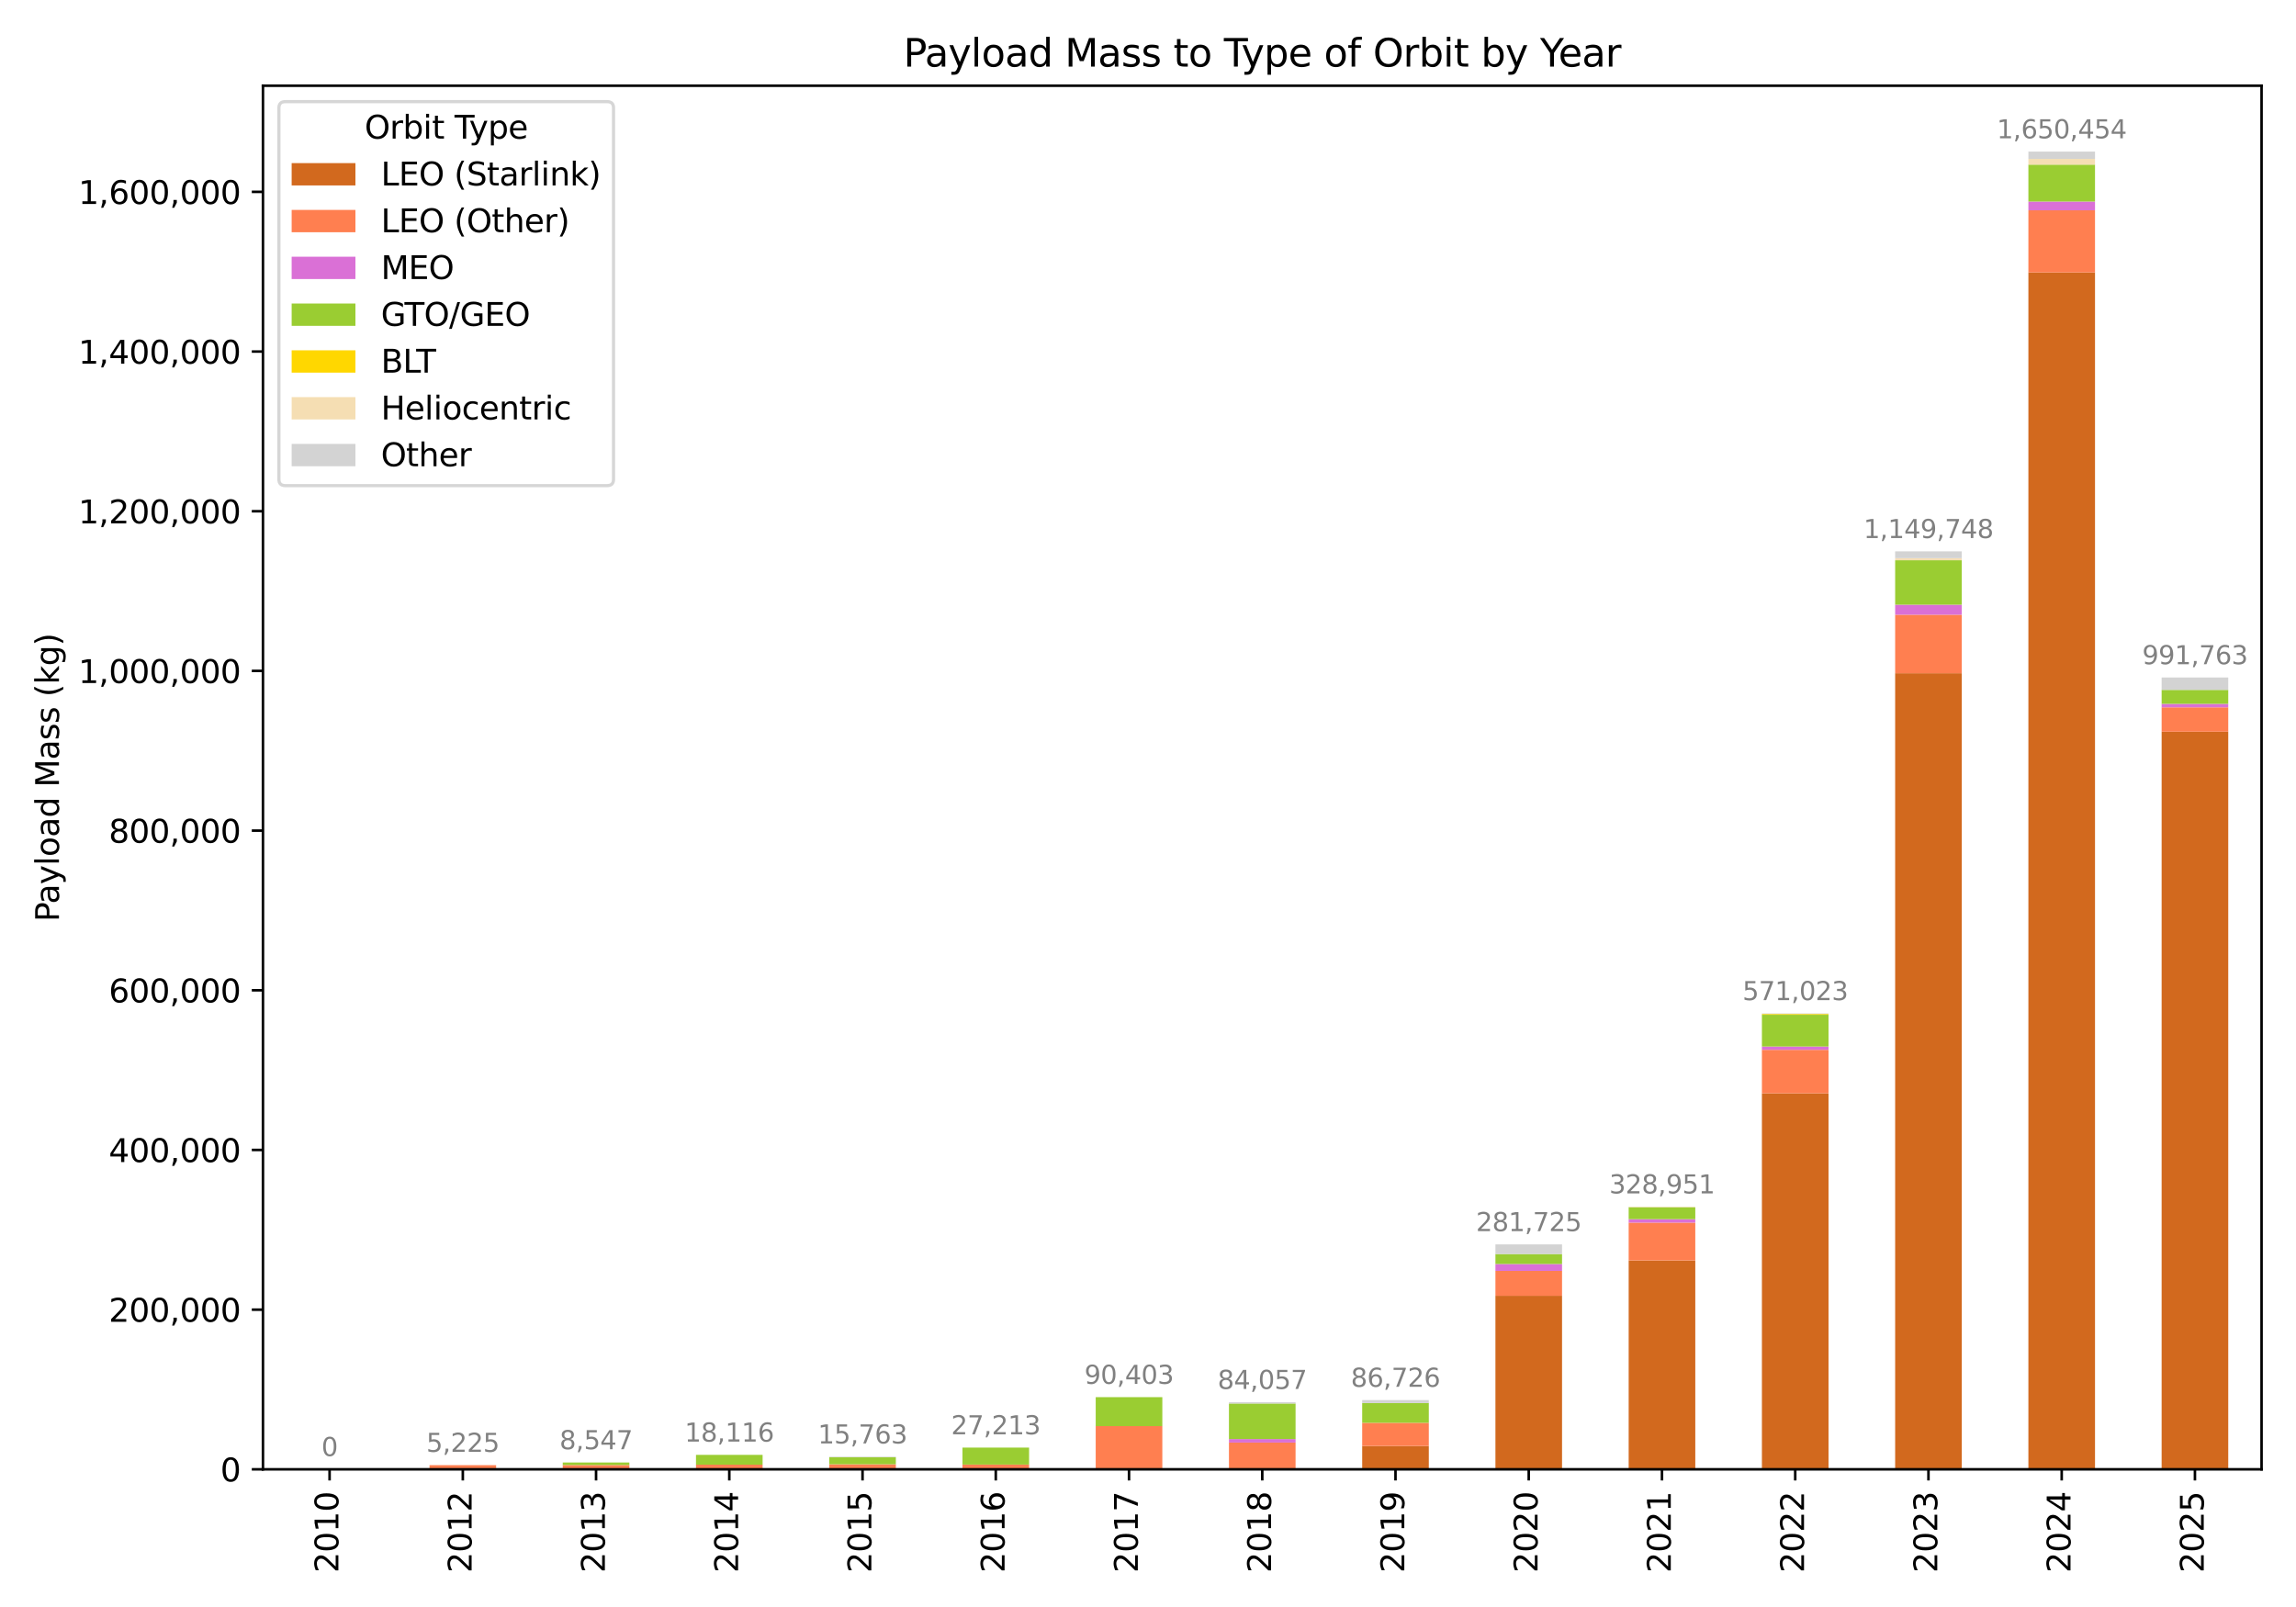 <?xml version="1.0" encoding="utf-8" standalone="no"?>
<!DOCTYPE svg PUBLIC "-//W3C//DTD SVG 1.1//EN"
  "http://www.w3.org/Graphics/SVG/1.1/DTD/svg11.dtd">
<svg xmlns:xlink="http://www.w3.org/1999/xlink" width="720pt" height="504pt" viewBox="0 0 720 504" xmlns="http://www.w3.org/2000/svg" version="1.1">
 <defs>
  <style type="text/css">*{stroke-linejoin: round; stroke-linecap: butt}</style>
 </defs>
 <g id="figure_1">
  <g id="patch_1">
   <path d="M 0 504 
L 720 504 
L 720 0 
L 0 0 
z
" style="fill: #ffffff"/>
  </g>
  <g id="axes_1">
   <g id="patch_2">
    <path d="M 82.46 460.82 
L 709.2 460.82 
L 709.2 26.88 
L 82.46 26.88 
z
" style="fill: #ffffff"/>
   </g>
   <g id="patch_3">
    <path d="M 92.906 460.82 
L 113.797 460.82 
L 113.797 460.82 
L 92.906 460.82 
z
" clip-path="url(#p9e18013136)" style="fill: #d2691e"/>
   </g>
   <g id="patch_4">
    <path d="M 134.688 460.82 
L 155.58 460.82 
L 155.58 460.82 
L 134.688 460.82 
z
" clip-path="url(#p9e18013136)" style="fill: #d2691e"/>
   </g>
   <g id="patch_5">
    <path d="M 176.471 460.82 
L 197.362 460.82 
L 197.362 460.82 
L 176.471 460.82 
z
" clip-path="url(#p9e18013136)" style="fill: #d2691e"/>
   </g>
   <g id="patch_6">
    <path d="M 218.254 460.82 
L 239.145 460.82 
L 239.145 460.82 
L 218.254 460.82 
z
" clip-path="url(#p9e18013136)" style="fill: #d2691e"/>
   </g>
   <g id="patch_7">
    <path d="M 260.036 460.82 
L 280.928 460.82 
L 280.928 460.82 
L 260.036 460.82 
z
" clip-path="url(#p9e18013136)" style="fill: #d2691e"/>
   </g>
   <g id="patch_8">
    <path d="M 301.819 460.82 
L 322.71 460.82 
L 322.71 460.82 
L 301.819 460.82 
z
" clip-path="url(#p9e18013136)" style="fill: #d2691e"/>
   </g>
   <g id="patch_9">
    <path d="M 343.602 460.82 
L 364.493 460.82 
L 364.493 460.82 
L 343.602 460.82 
z
" clip-path="url(#p9e18013136)" style="fill: #d2691e"/>
   </g>
   <g id="patch_10">
    <path d="M 385.384 460.82 
L 406.276 460.82 
L 406.276 460.82 
L 385.384 460.82 
z
" clip-path="url(#p9e18013136)" style="fill: #d2691e"/>
   </g>
   <g id="patch_11">
    <path d="M 427.167 460.82 
L 448.058 460.82 
L 448.058 453.503 
L 427.167 453.503 
z
" clip-path="url(#p9e18013136)" style="fill: #d2691e"/>
   </g>
   <g id="patch_12">
    <path d="M 468.95 460.82 
L 489.841 460.82 
L 489.841 406.387 
L 468.95 406.387 
z
" clip-path="url(#p9e18013136)" style="fill: #d2691e"/>
   </g>
   <g id="patch_13">
    <path d="M 510.732 460.82 
L 531.624 460.82 
L 531.624 395.306 
L 510.732 395.306 
z
" clip-path="url(#p9e18013136)" style="fill: #d2691e"/>
   </g>
   <g id="patch_14">
    <path d="M 552.515 460.82 
L 573.406 460.82 
L 573.406 342.894 
L 552.515 342.894 
z
" clip-path="url(#p9e18013136)" style="fill: #d2691e"/>
   </g>
   <g id="patch_15">
    <path d="M 594.298 460.82 
L 615.189 460.82 
L 615.189 211.145 
L 594.298 211.145 
z
" clip-path="url(#p9e18013136)" style="fill: #d2691e"/>
   </g>
   <g id="patch_16">
    <path d="M 636.08 460.82 
L 656.972 460.82 
L 656.972 85.443 
L 636.08 85.443 
z
" clip-path="url(#p9e18013136)" style="fill: #d2691e"/>
   </g>
   <g id="patch_17">
    <path d="M 677.863 460.82 
L 698.754 460.82 
L 698.754 229.48 
L 677.863 229.48 
z
" clip-path="url(#p9e18013136)" style="fill: #d2691e"/>
   </g>
   <g id="patch_18">
    <path d="M 92.906 460.82 
L 113.797 460.82 
L 113.797 460.82 
L 92.906 460.82 
z
" clip-path="url(#p9e18013136)" style="fill: #ff7f50"/>
   </g>
   <g id="patch_19">
    <path d="M 134.688 460.82 
L 155.58 460.82 
L 155.58 459.512 
L 134.688 459.512 
z
" clip-path="url(#p9e18013136)" style="fill: #ff7f50"/>
   </g>
   <g id="patch_20">
    <path d="M 176.471 460.82 
L 197.362 460.82 
L 197.362 459.474 
L 176.471 459.474 
z
" clip-path="url(#p9e18013136)" style="fill: #ff7f50"/>
   </g>
   <g id="patch_21">
    <path d="M 218.254 460.82 
L 239.145 460.82 
L 239.145 459.361 
L 218.254 459.361 
z
" clip-path="url(#p9e18013136)" style="fill: #ff7f50"/>
   </g>
   <g id="patch_22">
    <path d="M 260.036 460.82 
L 280.928 460.82 
L 280.928 459.236 
L 260.036 459.236 
z
" clip-path="url(#p9e18013136)" style="fill: #ff7f50"/>
   </g>
   <g id="patch_23">
    <path d="M 301.819 460.82 
L 322.71 460.82 
L 322.71 459.331 
L 301.819 459.331 
z
" clip-path="url(#p9e18013136)" style="fill: #ff7f50"/>
   </g>
   <g id="patch_24">
    <path d="M 343.602 460.82 
L 364.493 460.82 
L 364.493 447.273 
L 343.602 447.273 
z
" clip-path="url(#p9e18013136)" style="fill: #ff7f50"/>
   </g>
   <g id="patch_25">
    <path d="M 385.384 460.82 
L 406.276 460.82 
L 406.276 452.431 
L 385.384 452.431 
z
" clip-path="url(#p9e18013136)" style="fill: #ff7f50"/>
   </g>
   <g id="patch_26">
    <path d="M 427.167 453.503 
L 448.058 453.503 
L 448.058 446.233 
L 427.167 446.233 
z
" clip-path="url(#p9e18013136)" style="fill: #ff7f50"/>
   </g>
   <g id="patch_27">
    <path d="M 468.95 406.387 
L 489.841 406.387 
L 489.841 398.582 
L 468.95 398.582 
z
" clip-path="url(#p9e18013136)" style="fill: #ff7f50"/>
   </g>
   <g id="patch_28">
    <path d="M 510.732 395.306 
L 531.624 395.306 
L 531.624 383.447 
L 510.732 383.447 
z
" clip-path="url(#p9e18013136)" style="fill: #ff7f50"/>
   </g>
   <g id="patch_29">
    <path d="M 552.515 342.894 
L 573.406 342.894 
L 573.406 329.248 
L 552.515 329.248 
z
" clip-path="url(#p9e18013136)" style="fill: #ff7f50"/>
   </g>
   <g id="patch_30">
    <path d="M 594.298 211.145 
L 615.189 211.145 
L 615.189 192.795 
L 594.298 192.795 
z
" clip-path="url(#p9e18013136)" style="fill: #ff7f50"/>
   </g>
   <g id="patch_31">
    <path d="M 636.08 85.443 
L 656.972 85.443 
L 656.972 65.957 
L 636.08 65.957 
z
" clip-path="url(#p9e18013136)" style="fill: #ff7f50"/>
   </g>
   <g id="patch_32">
    <path d="M 677.863 229.48 
L 698.754 229.48 
L 698.754 221.838 
L 677.863 221.838 
z
" clip-path="url(#p9e18013136)" style="fill: #ff7f50"/>
   </g>
   <g id="patch_33">
    <path d="M 92.906 460.82 
L 113.797 460.82 
L 113.797 460.82 
L 92.906 460.82 
z
" clip-path="url(#p9e18013136)" style="fill: #da70d6"/>
   </g>
   <g id="patch_34">
    <path d="M 134.688 460.82 
L 155.58 460.82 
L 155.58 460.82 
L 134.688 460.82 
z
" clip-path="url(#p9e18013136)" style="fill: #da70d6"/>
   </g>
   <g id="patch_35">
    <path d="M 176.471 460.82 
L 197.362 460.82 
L 197.362 460.82 
L 176.471 460.82 
z
" clip-path="url(#p9e18013136)" style="fill: #da70d6"/>
   </g>
   <g id="patch_36">
    <path d="M 218.254 460.82 
L 239.145 460.82 
L 239.145 460.82 
L 218.254 460.82 
z
" clip-path="url(#p9e18013136)" style="fill: #da70d6"/>
   </g>
   <g id="patch_37">
    <path d="M 260.036 460.82 
L 280.928 460.82 
L 280.928 460.82 
L 260.036 460.82 
z
" clip-path="url(#p9e18013136)" style="fill: #da70d6"/>
   </g>
   <g id="patch_38">
    <path d="M 301.819 460.82 
L 322.71 460.82 
L 322.71 460.82 
L 301.819 460.82 
z
" clip-path="url(#p9e18013136)" style="fill: #da70d6"/>
   </g>
   <g id="patch_39">
    <path d="M 343.602 460.82 
L 364.493 460.82 
L 364.493 460.82 
L 343.602 460.82 
z
" clip-path="url(#p9e18013136)" style="fill: #da70d6"/>
   </g>
   <g id="patch_40">
    <path d="M 385.384 452.431 
L 406.276 452.431 
L 406.276 451.329 
L 385.384 451.329 
z
" clip-path="url(#p9e18013136)" style="fill: #da70d6"/>
   </g>
   <g id="patch_41">
    <path d="M 427.167 460.82 
L 448.058 460.82 
L 448.058 460.82 
L 427.167 460.82 
z
" clip-path="url(#p9e18013136)" style="fill: #da70d6"/>
   </g>
   <g id="patch_42">
    <path d="M 468.95 398.582 
L 489.841 398.582 
L 489.841 396.423 
L 468.95 396.423 
z
" clip-path="url(#p9e18013136)" style="fill: #da70d6"/>
   </g>
   <g id="patch_43">
    <path d="M 510.732 383.447 
L 531.624 383.447 
L 531.624 382.362 
L 510.732 382.362 
z
" clip-path="url(#p9e18013136)" style="fill: #da70d6"/>
   </g>
   <g id="patch_44">
    <path d="M 552.515 329.248 
L 573.406 329.248 
L 573.406 328.221 
L 552.515 328.221 
z
" clip-path="url(#p9e18013136)" style="fill: #da70d6"/>
   </g>
   <g id="patch_45">
    <path d="M 594.298 192.795 
L 615.189 192.795 
L 615.189 189.652 
L 594.298 189.652 
z
" clip-path="url(#p9e18013136)" style="fill: #da70d6"/>
   </g>
   <g id="patch_46">
    <path d="M 636.08 65.957 
L 656.972 65.957 
L 656.972 63.215 
L 636.08 63.215 
z
" clip-path="url(#p9e18013136)" style="fill: #da70d6"/>
   </g>
   <g id="patch_47">
    <path d="M 677.863 221.838 
L 698.754 221.838 
L 698.754 220.749 
L 677.863 220.749 
z
" clip-path="url(#p9e18013136)" style="fill: #da70d6"/>
   </g>
   <g id="patch_48">
    <path d="M 92.906 460.82 
L 113.797 460.82 
L 113.797 460.82 
L 92.906 460.82 
z
" clip-path="url(#p9e18013136)" style="fill: #9acd32"/>
   </g>
   <g id="patch_49">
    <path d="M 134.688 460.82 
L 155.58 460.82 
L 155.58 460.82 
L 134.688 460.82 
z
" clip-path="url(#p9e18013136)" style="fill: #9acd32"/>
   </g>
   <g id="patch_50">
    <path d="M 176.471 459.474 
L 197.362 459.474 
L 197.362 458.68 
L 176.471 458.68 
z
" clip-path="url(#p9e18013136)" style="fill: #9acd32"/>
   </g>
   <g id="patch_51">
    <path d="M 218.254 459.361 
L 239.145 459.361 
L 239.145 456.284 
L 218.254 456.284 
z
" clip-path="url(#p9e18013136)" style="fill: #9acd32"/>
   </g>
   <g id="patch_52">
    <path d="M 260.036 459.236 
L 280.928 459.236 
L 280.928 457.016 
L 260.036 457.016 
z
" clip-path="url(#p9e18013136)" style="fill: #9acd32"/>
   </g>
   <g id="patch_53">
    <path d="M 301.819 459.331 
L 322.71 459.331 
L 322.71 454.006 
L 301.819 454.006 
z
" clip-path="url(#p9e18013136)" style="fill: #9acd32"/>
   </g>
   <g id="patch_54">
    <path d="M 343.602 447.273 
L 364.493 447.273 
L 364.493 438.183 
L 343.602 438.183 
z
" clip-path="url(#p9e18013136)" style="fill: #9acd32"/>
   </g>
   <g id="patch_55">
    <path d="M 385.384 451.329 
L 406.276 451.329 
L 406.276 440.176 
L 385.384 440.176 
z
" clip-path="url(#p9e18013136)" style="fill: #9acd32"/>
   </g>
   <g id="patch_56">
    <path d="M 427.167 446.233 
L 448.058 446.233 
L 448.058 440.03 
L 427.167 440.03 
z
" clip-path="url(#p9e18013136)" style="fill: #9acd32"/>
   </g>
   <g id="patch_57">
    <path d="M 468.95 396.423 
L 489.841 396.423 
L 489.841 393.293 
L 468.95 393.293 
z
" clip-path="url(#p9e18013136)" style="fill: #9acd32"/>
   </g>
   <g id="patch_58">
    <path d="M 510.732 382.362 
L 531.624 382.362 
L 531.624 378.606 
L 510.732 378.606 
z
" clip-path="url(#p9e18013136)" style="fill: #9acd32"/>
   </g>
   <g id="patch_59">
    <path d="M 552.515 328.221 
L 573.406 328.221 
L 573.406 318.255 
L 552.515 318.255 
z
" clip-path="url(#p9e18013136)" style="fill: #9acd32"/>
   </g>
   <g id="patch_60">
    <path d="M 594.298 189.652 
L 615.189 189.652 
L 615.189 175.705 
L 594.298 175.705 
z
" clip-path="url(#p9e18013136)" style="fill: #9acd32"/>
   </g>
   <g id="patch_61">
    <path d="M 636.08 63.215 
L 656.972 63.215 
L 656.972 51.634 
L 636.08 51.634 
z
" clip-path="url(#p9e18013136)" style="fill: #9acd32"/>
   </g>
   <g id="patch_62">
    <path d="M 677.863 220.749 
L 698.754 220.749 
L 698.754 216.367 
L 677.863 216.367 
z
" clip-path="url(#p9e18013136)" style="fill: #9acd32"/>
   </g>
   <g id="patch_63">
    <path d="M 92.906 460.82 
L 113.797 460.82 
L 113.797 460.82 
L 92.906 460.82 
z
" clip-path="url(#p9e18013136)" style="fill: #ffd700"/>
   </g>
   <g id="patch_64">
    <path d="M 134.688 460.82 
L 155.58 460.82 
L 155.58 460.82 
L 134.688 460.82 
z
" clip-path="url(#p9e18013136)" style="fill: #ffd700"/>
   </g>
   <g id="patch_65">
    <path d="M 176.471 460.82 
L 197.362 460.82 
L 197.362 460.82 
L 176.471 460.82 
z
" clip-path="url(#p9e18013136)" style="fill: #ffd700"/>
   </g>
   <g id="patch_66">
    <path d="M 218.254 460.82 
L 239.145 460.82 
L 239.145 460.82 
L 218.254 460.82 
z
" clip-path="url(#p9e18013136)" style="fill: #ffd700"/>
   </g>
   <g id="patch_67">
    <path d="M 260.036 460.82 
L 280.928 460.82 
L 280.928 460.82 
L 260.036 460.82 
z
" clip-path="url(#p9e18013136)" style="fill: #ffd700"/>
   </g>
   <g id="patch_68">
    <path d="M 301.819 460.82 
L 322.71 460.82 
L 322.71 460.82 
L 301.819 460.82 
z
" clip-path="url(#p9e18013136)" style="fill: #ffd700"/>
   </g>
   <g id="patch_69">
    <path d="M 343.602 460.82 
L 364.493 460.82 
L 364.493 460.82 
L 343.602 460.82 
z
" clip-path="url(#p9e18013136)" style="fill: #ffd700"/>
   </g>
   <g id="patch_70">
    <path d="M 385.384 460.82 
L 406.276 460.82 
L 406.276 460.82 
L 385.384 460.82 
z
" clip-path="url(#p9e18013136)" style="fill: #ffd700"/>
   </g>
   <g id="patch_71">
    <path d="M 427.167 460.82 
L 448.058 460.82 
L 448.058 460.82 
L 427.167 460.82 
z
" clip-path="url(#p9e18013136)" style="fill: #ffd700"/>
   </g>
   <g id="patch_72">
    <path d="M 468.95 460.82 
L 489.841 460.82 
L 489.841 460.82 
L 468.95 460.82 
z
" clip-path="url(#p9e18013136)" style="fill: #ffd700"/>
   </g>
   <g id="patch_73">
    <path d="M 510.732 460.82 
L 531.624 460.82 
L 531.624 460.82 
L 510.732 460.82 
z
" clip-path="url(#p9e18013136)" style="fill: #ffd700"/>
   </g>
   <g id="patch_74">
    <path d="M 552.515 318.255 
L 573.406 318.255 
L 573.406 318.005 
L 552.515 318.005 
z
" clip-path="url(#p9e18013136)" style="fill: #ffd700"/>
   </g>
   <g id="patch_75">
    <path d="M 594.298 460.82 
L 615.189 460.82 
L 615.189 460.82 
L 594.298 460.82 
z
" clip-path="url(#p9e18013136)" style="fill: #ffd700"/>
   </g>
   <g id="patch_76">
    <path d="M 636.08 460.82 
L 656.972 460.82 
L 656.972 460.82 
L 636.08 460.82 
z
" clip-path="url(#p9e18013136)" style="fill: #ffd700"/>
   </g>
   <g id="patch_77">
    <path d="M 677.863 460.82 
L 698.754 460.82 
L 698.754 460.82 
L 677.863 460.82 
z
" clip-path="url(#p9e18013136)" style="fill: #ffd700"/>
   </g>
   <g id="patch_78">
    <path d="M 92.906 460.82 
L 113.797 460.82 
L 113.797 460.82 
L 92.906 460.82 
z
" clip-path="url(#p9e18013136)" style="fill: #f5deb3"/>
   </g>
   <g id="patch_79">
    <path d="M 134.688 460.82 
L 155.58 460.82 
L 155.58 460.82 
L 134.688 460.82 
z
" clip-path="url(#p9e18013136)" style="fill: #f5deb3"/>
   </g>
   <g id="patch_80">
    <path d="M 176.471 460.82 
L 197.362 460.82 
L 197.362 460.82 
L 176.471 460.82 
z
" clip-path="url(#p9e18013136)" style="fill: #f5deb3"/>
   </g>
   <g id="patch_81">
    <path d="M 218.254 460.82 
L 239.145 460.82 
L 239.145 460.82 
L 218.254 460.82 
z
" clip-path="url(#p9e18013136)" style="fill: #f5deb3"/>
   </g>
   <g id="patch_82">
    <path d="M 260.036 460.82 
L 280.928 460.82 
L 280.928 460.82 
L 260.036 460.82 
z
" clip-path="url(#p9e18013136)" style="fill: #f5deb3"/>
   </g>
   <g id="patch_83">
    <path d="M 301.819 460.82 
L 322.71 460.82 
L 322.71 460.82 
L 301.819 460.82 
z
" clip-path="url(#p9e18013136)" style="fill: #f5deb3"/>
   </g>
   <g id="patch_84">
    <path d="M 343.602 460.82 
L 364.493 460.82 
L 364.493 460.82 
L 343.602 460.82 
z
" clip-path="url(#p9e18013136)" style="fill: #f5deb3"/>
   </g>
   <g id="patch_85">
    <path d="M 385.384 460.82 
L 406.276 460.82 
L 406.276 460.82 
L 385.384 460.82 
z
" clip-path="url(#p9e18013136)" style="fill: #f5deb3"/>
   </g>
   <g id="patch_86">
    <path d="M 427.167 460.82 
L 448.058 460.82 
L 448.058 460.82 
L 427.167 460.82 
z
" clip-path="url(#p9e18013136)" style="fill: #f5deb3"/>
   </g>
   <g id="patch_87">
    <path d="M 468.95 460.82 
L 489.841 460.82 
L 489.841 460.82 
L 468.95 460.82 
z
" clip-path="url(#p9e18013136)" style="fill: #f5deb3"/>
   </g>
   <g id="patch_88">
    <path d="M 510.732 378.606 
L 531.624 378.606 
L 531.624 378.45 
L 510.732 378.45 
z
" clip-path="url(#p9e18013136)" style="fill: #f5deb3"/>
   </g>
   <g id="patch_89">
    <path d="M 552.515 460.82 
L 573.406 460.82 
L 573.406 460.82 
L 552.515 460.82 
z
" clip-path="url(#p9e18013136)" style="fill: #f5deb3"/>
   </g>
   <g id="patch_90">
    <path d="M 594.298 175.705 
L 615.189 175.705 
L 615.189 175.052 
L 594.298 175.052 
z
" clip-path="url(#p9e18013136)" style="fill: #f5deb3"/>
   </g>
   <g id="patch_91">
    <path d="M 636.08 51.634 
L 656.972 51.634 
L 656.972 49.838 
L 636.08 49.838 
z
" clip-path="url(#p9e18013136)" style="fill: #f5deb3"/>
   </g>
   <g id="patch_92">
    <path d="M 677.863 460.82 
L 698.754 460.82 
L 698.754 460.82 
L 677.863 460.82 
z
" clip-path="url(#p9e18013136)" style="fill: #f5deb3"/>
   </g>
   <g id="patch_93">
    <path d="M 92.906 460.82 
L 113.797 460.82 
L 113.797 460.82 
L 92.906 460.82 
z
" clip-path="url(#p9e18013136)" style="fill: #d3d3d3"/>
   </g>
   <g id="patch_94">
    <path d="M 134.688 460.82 
L 155.58 460.82 
L 155.58 460.82 
L 134.688 460.82 
z
" clip-path="url(#p9e18013136)" style="fill: #d3d3d3"/>
   </g>
   <g id="patch_95">
    <path d="M 176.471 460.82 
L 197.362 460.82 
L 197.362 460.82 
L 176.471 460.82 
z
" clip-path="url(#p9e18013136)" style="fill: #d3d3d3"/>
   </g>
   <g id="patch_96">
    <path d="M 218.254 460.82 
L 239.145 460.82 
L 239.145 460.82 
L 218.254 460.82 
z
" clip-path="url(#p9e18013136)" style="fill: #d3d3d3"/>
   </g>
   <g id="patch_97">
    <path d="M 260.036 457.016 
L 280.928 457.016 
L 280.928 456.873 
L 260.036 456.873 
z
" clip-path="url(#p9e18013136)" style="fill: #d3d3d3"/>
   </g>
   <g id="patch_98">
    <path d="M 301.819 460.82 
L 322.71 460.82 
L 322.71 460.82 
L 301.819 460.82 
z
" clip-path="url(#p9e18013136)" style="fill: #d3d3d3"/>
   </g>
   <g id="patch_99">
    <path d="M 343.602 460.82 
L 364.493 460.82 
L 364.493 460.82 
L 343.602 460.82 
z
" clip-path="url(#p9e18013136)" style="fill: #d3d3d3"/>
   </g>
   <g id="patch_100">
    <path d="M 385.384 440.176 
L 406.276 440.176 
L 406.276 439.772 
L 385.384 439.772 
z
" clip-path="url(#p9e18013136)" style="fill: #d3d3d3"/>
   </g>
   <g id="patch_101">
    <path d="M 427.167 440.03 
L 448.058 440.03 
L 448.058 439.104 
L 427.167 439.104 
z
" clip-path="url(#p9e18013136)" style="fill: #d3d3d3"/>
   </g>
   <g id="patch_102">
    <path d="M 468.95 393.293 
L 489.841 393.293 
L 489.841 390.276 
L 468.95 390.276 
z
" clip-path="url(#p9e18013136)" style="fill: #d3d3d3"/>
   </g>
   <g id="patch_103">
    <path d="M 510.732 460.82 
L 531.624 460.82 
L 531.624 460.82 
L 510.732 460.82 
z
" clip-path="url(#p9e18013136)" style="fill: #d3d3d3"/>
   </g>
   <g id="patch_104">
    <path d="M 552.515 318.005 
L 573.406 318.005 
L 573.406 317.835 
L 552.515 317.835 
z
" clip-path="url(#p9e18013136)" style="fill: #d3d3d3"/>
   </g>
   <g id="patch_105">
    <path d="M 594.298 175.052 
L 615.189 175.052 
L 615.189 172.921 
L 594.298 172.921 
z
" clip-path="url(#p9e18013136)" style="fill: #d3d3d3"/>
   </g>
   <g id="patch_106">
    <path d="M 636.08 49.838 
L 656.972 49.838 
L 656.972 47.544 
L 636.08 47.544 
z
" clip-path="url(#p9e18013136)" style="fill: #d3d3d3"/>
   </g>
   <g id="patch_107">
    <path d="M 677.863 216.367 
L 698.754 216.367 
L 698.754 212.481 
L 677.863 212.481 
z
" clip-path="url(#p9e18013136)" style="fill: #d3d3d3"/>
   </g>
   <g id="matplotlib.axis_1">
    <g id="xtick_1">
     <g id="line2d_1">
      <defs>
       <path id="md6faa1d8bd" d="M 0 0 
L 0 3.5 
" style="stroke: #000000; stroke-width: 0.8"/>
      </defs>
      <g>
       <use xlink:href="#md6faa1d8bd" x="103.351" y="460.82" style="stroke: #000000; stroke-width: 0.8"/>
      </g>
     </g>
     <g id="text_1">
      <!-- 2010 -->
      <g transform="translate(106.111 493.27) rotate(-90) scale(0.1 -0.1)">
       <defs>
        <path id="DejaVuSans-32" d="M 1228 531 
L 3431 531 
L 3431 0 
L 469 0 
L 469 531 
Q 828 903 1448 1529 
Q 2069 2156 2228 2338 
Q 2531 2678 2651 2914 
Q 2772 3150 2772 3378 
Q 2772 3750 2511 3984 
Q 2250 4219 1831 4219 
Q 1534 4219 1204 4116 
Q 875 4013 500 3803 
L 500 4441 
Q 881 4594 1212 4672 
Q 1544 4750 1819 4750 
Q 2544 4750 2975 4387 
Q 3406 4025 3406 3419 
Q 3406 3131 3298 2873 
Q 3191 2616 2906 2266 
Q 2828 2175 2409 1742 
Q 1991 1309 1228 531 
z
" transform="scale(0.016)"/>
        <path id="DejaVuSans-30" d="M 2034 4250 
Q 1547 4250 1301 3770 
Q 1056 3291 1056 2328 
Q 1056 1369 1301 889 
Q 1547 409 2034 409 
Q 2525 409 2770 889 
Q 3016 1369 3016 2328 
Q 3016 3291 2770 3770 
Q 2525 4250 2034 4250 
z
M 2034 4750 
Q 2819 4750 3233 4129 
Q 3647 3509 3647 2328 
Q 3647 1150 3233 529 
Q 2819 -91 2034 -91 
Q 1250 -91 836 529 
Q 422 1150 422 2328 
Q 422 3509 836 4129 
Q 1250 4750 2034 4750 
z
" transform="scale(0.016)"/>
        <path id="DejaVuSans-31" d="M 794 531 
L 1825 531 
L 1825 4091 
L 703 3866 
L 703 4441 
L 1819 4666 
L 2450 4666 
L 2450 531 
L 3481 531 
L 3481 0 
L 794 0 
L 794 531 
z
" transform="scale(0.016)"/>
       </defs>
       <use xlink:href="#DejaVuSans-32"/>
       <use xlink:href="#DejaVuSans-30" x="63.623"/>
       <use xlink:href="#DejaVuSans-31" x="127.246"/>
       <use xlink:href="#DejaVuSans-30" x="190.869"/>
      </g>
     </g>
    </g>
    <g id="xtick_2">
     <g id="line2d_2">
      <g>
       <use xlink:href="#md6faa1d8bd" x="145.134" y="460.82" style="stroke: #000000; stroke-width: 0.8"/>
      </g>
     </g>
     <g id="text_2">
      <!-- 2012 -->
      <g transform="translate(147.893 493.27) rotate(-90) scale(0.1 -0.1)">
       <use xlink:href="#DejaVuSans-32"/>
       <use xlink:href="#DejaVuSans-30" x="63.623"/>
       <use xlink:href="#DejaVuSans-31" x="127.246"/>
       <use xlink:href="#DejaVuSans-32" x="190.869"/>
      </g>
     </g>
    </g>
    <g id="xtick_3">
     <g id="line2d_3">
      <g>
       <use xlink:href="#md6faa1d8bd" x="186.917" y="460.82" style="stroke: #000000; stroke-width: 0.8"/>
      </g>
     </g>
     <g id="text_3">
      <!-- 2013 -->
      <g transform="translate(189.676 493.27) rotate(-90) scale(0.1 -0.1)">
       <defs>
        <path id="DejaVuSans-33" d="M 2597 2516 
Q 3050 2419 3304 2112 
Q 3559 1806 3559 1356 
Q 3559 666 3084 287 
Q 2609 -91 1734 -91 
Q 1441 -91 1130 -33 
Q 819 25 488 141 
L 488 750 
Q 750 597 1062 519 
Q 1375 441 1716 441 
Q 2309 441 2620 675 
Q 2931 909 2931 1356 
Q 2931 1769 2642 2001 
Q 2353 2234 1838 2234 
L 1294 2234 
L 1294 2753 
L 1863 2753 
Q 2328 2753 2575 2939 
Q 2822 3125 2822 3475 
Q 2822 3834 2567 4026 
Q 2313 4219 1838 4219 
Q 1578 4219 1281 4162 
Q 984 4106 628 3988 
L 628 4550 
Q 988 4650 1302 4700 
Q 1616 4750 1894 4750 
Q 2613 4750 3031 4423 
Q 3450 4097 3450 3541 
Q 3450 3153 3228 2886 
Q 3006 2619 2597 2516 
z
" transform="scale(0.016)"/>
       </defs>
       <use xlink:href="#DejaVuSans-32"/>
       <use xlink:href="#DejaVuSans-30" x="63.623"/>
       <use xlink:href="#DejaVuSans-31" x="127.246"/>
       <use xlink:href="#DejaVuSans-33" x="190.869"/>
      </g>
     </g>
    </g>
    <g id="xtick_4">
     <g id="line2d_4">
      <g>
       <use xlink:href="#md6faa1d8bd" x="228.699" y="460.82" style="stroke: #000000; stroke-width: 0.8"/>
      </g>
     </g>
     <g id="text_4">
      <!-- 2014 -->
      <g transform="translate(231.459 493.27) rotate(-90) scale(0.1 -0.1)">
       <defs>
        <path id="DejaVuSans-34" d="M 2419 4116 
L 825 1625 
L 2419 1625 
L 2419 4116 
z
M 2253 4666 
L 3047 4666 
L 3047 1625 
L 3713 1625 
L 3713 1100 
L 3047 1100 
L 3047 0 
L 2419 0 
L 2419 1100 
L 313 1100 
L 313 1709 
L 2253 4666 
z
" transform="scale(0.016)"/>
       </defs>
       <use xlink:href="#DejaVuSans-32"/>
       <use xlink:href="#DejaVuSans-30" x="63.623"/>
       <use xlink:href="#DejaVuSans-31" x="127.246"/>
       <use xlink:href="#DejaVuSans-34" x="190.869"/>
      </g>
     </g>
    </g>
    <g id="xtick_5">
     <g id="line2d_5">
      <g>
       <use xlink:href="#md6faa1d8bd" x="270.482" y="460.82" style="stroke: #000000; stroke-width: 0.8"/>
      </g>
     </g>
     <g id="text_5">
      <!-- 2015 -->
      <g transform="translate(273.241 493.27) rotate(-90) scale(0.1 -0.1)">
       <defs>
        <path id="DejaVuSans-35" d="M 691 4666 
L 3169 4666 
L 3169 4134 
L 1269 4134 
L 1269 2991 
Q 1406 3038 1543 3061 
Q 1681 3084 1819 3084 
Q 2600 3084 3056 2656 
Q 3513 2228 3513 1497 
Q 3513 744 3044 326 
Q 2575 -91 1722 -91 
Q 1428 -91 1123 -41 
Q 819 9 494 109 
L 494 744 
Q 775 591 1075 516 
Q 1375 441 1709 441 
Q 2250 441 2565 725 
Q 2881 1009 2881 1497 
Q 2881 1984 2565 2268 
Q 2250 2553 1709 2553 
Q 1456 2553 1204 2497 
Q 953 2441 691 2322 
L 691 4666 
z
" transform="scale(0.016)"/>
       </defs>
       <use xlink:href="#DejaVuSans-32"/>
       <use xlink:href="#DejaVuSans-30" x="63.623"/>
       <use xlink:href="#DejaVuSans-31" x="127.246"/>
       <use xlink:href="#DejaVuSans-35" x="190.869"/>
      </g>
     </g>
    </g>
    <g id="xtick_6">
     <g id="line2d_6">
      <g>
       <use xlink:href="#md6faa1d8bd" x="312.265" y="460.82" style="stroke: #000000; stroke-width: 0.8"/>
      </g>
     </g>
     <g id="text_6">
      <!-- 2016 -->
      <g transform="translate(315.024 493.27) rotate(-90) scale(0.1 -0.1)">
       <defs>
        <path id="DejaVuSans-36" d="M 2113 2584 
Q 1688 2584 1439 2293 
Q 1191 2003 1191 1497 
Q 1191 994 1439 701 
Q 1688 409 2113 409 
Q 2538 409 2786 701 
Q 3034 994 3034 1497 
Q 3034 2003 2786 2293 
Q 2538 2584 2113 2584 
z
M 3366 4563 
L 3366 3988 
Q 3128 4100 2886 4159 
Q 2644 4219 2406 4219 
Q 1781 4219 1451 3797 
Q 1122 3375 1075 2522 
Q 1259 2794 1537 2939 
Q 1816 3084 2150 3084 
Q 2853 3084 3261 2657 
Q 3669 2231 3669 1497 
Q 3669 778 3244 343 
Q 2819 -91 2113 -91 
Q 1303 -91 875 529 
Q 447 1150 447 2328 
Q 447 3434 972 4092 
Q 1497 4750 2381 4750 
Q 2619 4750 2861 4703 
Q 3103 4656 3366 4563 
z
" transform="scale(0.016)"/>
       </defs>
       <use xlink:href="#DejaVuSans-32"/>
       <use xlink:href="#DejaVuSans-30" x="63.623"/>
       <use xlink:href="#DejaVuSans-31" x="127.246"/>
       <use xlink:href="#DejaVuSans-36" x="190.869"/>
      </g>
     </g>
    </g>
    <g id="xtick_7">
     <g id="line2d_7">
      <g>
       <use xlink:href="#md6faa1d8bd" x="354.047" y="460.82" style="stroke: #000000; stroke-width: 0.8"/>
      </g>
     </g>
     <g id="text_7">
      <!-- 2017 -->
      <g transform="translate(356.807 493.27) rotate(-90) scale(0.1 -0.1)">
       <defs>
        <path id="DejaVuSans-37" d="M 525 4666 
L 3525 4666 
L 3525 4397 
L 1831 0 
L 1172 0 
L 2766 4134 
L 525 4134 
L 525 4666 
z
" transform="scale(0.016)"/>
       </defs>
       <use xlink:href="#DejaVuSans-32"/>
       <use xlink:href="#DejaVuSans-30" x="63.623"/>
       <use xlink:href="#DejaVuSans-31" x="127.246"/>
       <use xlink:href="#DejaVuSans-37" x="190.869"/>
      </g>
     </g>
    </g>
    <g id="xtick_8">
     <g id="line2d_8">
      <g>
       <use xlink:href="#md6faa1d8bd" x="395.83" y="460.82" style="stroke: #000000; stroke-width: 0.8"/>
      </g>
     </g>
     <g id="text_8">
      <!-- 2018 -->
      <g transform="translate(398.589 493.27) rotate(-90) scale(0.1 -0.1)">
       <defs>
        <path id="DejaVuSans-38" d="M 2034 2216 
Q 1584 2216 1326 1975 
Q 1069 1734 1069 1313 
Q 1069 891 1326 650 
Q 1584 409 2034 409 
Q 2484 409 2743 651 
Q 3003 894 3003 1313 
Q 3003 1734 2745 1975 
Q 2488 2216 2034 2216 
z
M 1403 2484 
Q 997 2584 770 2862 
Q 544 3141 544 3541 
Q 544 4100 942 4425 
Q 1341 4750 2034 4750 
Q 2731 4750 3128 4425 
Q 3525 4100 3525 3541 
Q 3525 3141 3298 2862 
Q 3072 2584 2669 2484 
Q 3125 2378 3379 2068 
Q 3634 1759 3634 1313 
Q 3634 634 3220 271 
Q 2806 -91 2034 -91 
Q 1263 -91 848 271 
Q 434 634 434 1313 
Q 434 1759 690 2068 
Q 947 2378 1403 2484 
z
M 1172 3481 
Q 1172 3119 1398 2916 
Q 1625 2713 2034 2713 
Q 2441 2713 2670 2916 
Q 2900 3119 2900 3481 
Q 2900 3844 2670 4047 
Q 2441 4250 2034 4250 
Q 1625 4250 1398 4047 
Q 1172 3844 1172 3481 
z
" transform="scale(0.016)"/>
       </defs>
       <use xlink:href="#DejaVuSans-32"/>
       <use xlink:href="#DejaVuSans-30" x="63.623"/>
       <use xlink:href="#DejaVuSans-31" x="127.246"/>
       <use xlink:href="#DejaVuSans-38" x="190.869"/>
      </g>
     </g>
    </g>
    <g id="xtick_9">
     <g id="line2d_9">
      <g>
       <use xlink:href="#md6faa1d8bd" x="437.613" y="460.82" style="stroke: #000000; stroke-width: 0.8"/>
      </g>
     </g>
     <g id="text_9">
      <!-- 2019 -->
      <g transform="translate(440.372 493.27) rotate(-90) scale(0.1 -0.1)">
       <defs>
        <path id="DejaVuSans-39" d="M 703 97 
L 703 672 
Q 941 559 1184 500 
Q 1428 441 1663 441 
Q 2288 441 2617 861 
Q 2947 1281 2994 2138 
Q 2813 1869 2534 1725 
Q 2256 1581 1919 1581 
Q 1219 1581 811 2004 
Q 403 2428 403 3163 
Q 403 3881 828 4315 
Q 1253 4750 1959 4750 
Q 2769 4750 3195 4129 
Q 3622 3509 3622 2328 
Q 3622 1225 3098 567 
Q 2575 -91 1691 -91 
Q 1453 -91 1209 -44 
Q 966 3 703 97 
z
M 1959 2075 
Q 2384 2075 2632 2365 
Q 2881 2656 2881 3163 
Q 2881 3666 2632 3958 
Q 2384 4250 1959 4250 
Q 1534 4250 1286 3958 
Q 1038 3666 1038 3163 
Q 1038 2656 1286 2365 
Q 1534 2075 1959 2075 
z
" transform="scale(0.016)"/>
       </defs>
       <use xlink:href="#DejaVuSans-32"/>
       <use xlink:href="#DejaVuSans-30" x="63.623"/>
       <use xlink:href="#DejaVuSans-31" x="127.246"/>
       <use xlink:href="#DejaVuSans-39" x="190.869"/>
      </g>
     </g>
    </g>
    <g id="xtick_10">
     <g id="line2d_10">
      <g>
       <use xlink:href="#md6faa1d8bd" x="479.395" y="460.82" style="stroke: #000000; stroke-width: 0.8"/>
      </g>
     </g>
     <g id="text_10">
      <!-- 2020 -->
      <g transform="translate(482.155 493.27) rotate(-90) scale(0.1 -0.1)">
       <use xlink:href="#DejaVuSans-32"/>
       <use xlink:href="#DejaVuSans-30" x="63.623"/>
       <use xlink:href="#DejaVuSans-32" x="127.246"/>
       <use xlink:href="#DejaVuSans-30" x="190.869"/>
      </g>
     </g>
    </g>
    <g id="xtick_11">
     <g id="line2d_11">
      <g>
       <use xlink:href="#md6faa1d8bd" x="521.178" y="460.82" style="stroke: #000000; stroke-width: 0.8"/>
      </g>
     </g>
     <g id="text_11">
      <!-- 2021 -->
      <g transform="translate(523.937 493.27) rotate(-90) scale(0.1 -0.1)">
       <use xlink:href="#DejaVuSans-32"/>
       <use xlink:href="#DejaVuSans-30" x="63.623"/>
       <use xlink:href="#DejaVuSans-32" x="127.246"/>
       <use xlink:href="#DejaVuSans-31" x="190.869"/>
      </g>
     </g>
    </g>
    <g id="xtick_12">
     <g id="line2d_12">
      <g>
       <use xlink:href="#md6faa1d8bd" x="562.961" y="460.82" style="stroke: #000000; stroke-width: 0.8"/>
      </g>
     </g>
     <g id="text_12">
      <!-- 2022 -->
      <g transform="translate(565.72 493.27) rotate(-90) scale(0.1 -0.1)">
       <use xlink:href="#DejaVuSans-32"/>
       <use xlink:href="#DejaVuSans-30" x="63.623"/>
       <use xlink:href="#DejaVuSans-32" x="127.246"/>
       <use xlink:href="#DejaVuSans-32" x="190.869"/>
      </g>
     </g>
    </g>
    <g id="xtick_13">
     <g id="line2d_13">
      <g>
       <use xlink:href="#md6faa1d8bd" x="604.743" y="460.82" style="stroke: #000000; stroke-width: 0.8"/>
      </g>
     </g>
     <g id="text_13">
      <!-- 2023 -->
      <g transform="translate(607.503 493.27) rotate(-90) scale(0.1 -0.1)">
       <use xlink:href="#DejaVuSans-32"/>
       <use xlink:href="#DejaVuSans-30" x="63.623"/>
       <use xlink:href="#DejaVuSans-32" x="127.246"/>
       <use xlink:href="#DejaVuSans-33" x="190.869"/>
      </g>
     </g>
    </g>
    <g id="xtick_14">
     <g id="line2d_14">
      <g>
       <use xlink:href="#md6faa1d8bd" x="646.526" y="460.82" style="stroke: #000000; stroke-width: 0.8"/>
      </g>
     </g>
     <g id="text_14">
      <!-- 2024 -->
      <g transform="translate(649.285 493.27) rotate(-90) scale(0.1 -0.1)">
       <use xlink:href="#DejaVuSans-32"/>
       <use xlink:href="#DejaVuSans-30" x="63.623"/>
       <use xlink:href="#DejaVuSans-32" x="127.246"/>
       <use xlink:href="#DejaVuSans-34" x="190.869"/>
      </g>
     </g>
    </g>
    <g id="xtick_15">
     <g id="line2d_15">
      <g>
       <use xlink:href="#md6faa1d8bd" x="688.309" y="460.82" style="stroke: #000000; stroke-width: 0.8"/>
      </g>
     </g>
     <g id="text_15">
      <!-- 2025 -->
      <g transform="translate(691.068 493.27) rotate(-90) scale(0.1 -0.1)">
       <use xlink:href="#DejaVuSans-32"/>
       <use xlink:href="#DejaVuSans-30" x="63.623"/>
       <use xlink:href="#DejaVuSans-32" x="127.246"/>
       <use xlink:href="#DejaVuSans-35" x="190.869"/>
      </g>
     </g>
    </g>
   </g>
   <g id="matplotlib.axis_2">
    <g id="ytick_1">
     <g id="line2d_16">
      <defs>
       <path id="m4c52f32385" d="M 0 0 
L -3.5 0 
" style="stroke: #000000; stroke-width: 0.8"/>
      </defs>
      <g>
       <use xlink:href="#m4c52f32385" x="82.46" y="460.82" style="stroke: #000000; stroke-width: 0.8"/>
      </g>
     </g>
     <g id="text_16">
      <!-- 0 -->
      <g transform="translate(69.097 464.619) scale(0.1 -0.1)">
       <use xlink:href="#DejaVuSans-30"/>
      </g>
     </g>
    </g>
    <g id="ytick_2">
     <g id="line2d_17">
      <g>
       <use xlink:href="#m4c52f32385" x="82.46" y="410.74" style="stroke: #000000; stroke-width: 0.8"/>
      </g>
     </g>
     <g id="text_17">
      <!-- 200,000 -->
      <g transform="translate(34.107 414.539) scale(0.1 -0.1)">
       <defs>
        <path id="DejaVuSans-2c" d="M 750 794 
L 1409 794 
L 1409 256 
L 897 -744 
L 494 -744 
L 750 256 
L 750 794 
z
" transform="scale(0.016)"/>
       </defs>
       <use xlink:href="#DejaVuSans-32"/>
       <use xlink:href="#DejaVuSans-30" x="63.623"/>
       <use xlink:href="#DejaVuSans-30" x="127.246"/>
       <use xlink:href="#DejaVuSans-2c" x="190.869"/>
       <use xlink:href="#DejaVuSans-30" x="222.656"/>
       <use xlink:href="#DejaVuSans-30" x="286.279"/>
       <use xlink:href="#DejaVuSans-30" x="349.902"/>
      </g>
     </g>
    </g>
    <g id="ytick_3">
     <g id="line2d_18">
      <g>
       <use xlink:href="#m4c52f32385" x="82.46" y="360.659" style="stroke: #000000; stroke-width: 0.8"/>
      </g>
     </g>
     <g id="text_18">
      <!-- 400,000 -->
      <g transform="translate(34.107 364.459) scale(0.1 -0.1)">
       <use xlink:href="#DejaVuSans-34"/>
       <use xlink:href="#DejaVuSans-30" x="63.623"/>
       <use xlink:href="#DejaVuSans-30" x="127.246"/>
       <use xlink:href="#DejaVuSans-2c" x="190.869"/>
       <use xlink:href="#DejaVuSans-30" x="222.656"/>
       <use xlink:href="#DejaVuSans-30" x="286.279"/>
       <use xlink:href="#DejaVuSans-30" x="349.902"/>
      </g>
     </g>
    </g>
    <g id="ytick_4">
     <g id="line2d_19">
      <g>
       <use xlink:href="#m4c52f32385" x="82.46" y="310.579" style="stroke: #000000; stroke-width: 0.8"/>
      </g>
     </g>
     <g id="text_19">
      <!-- 600,000 -->
      <g transform="translate(34.107 314.378) scale(0.1 -0.1)">
       <use xlink:href="#DejaVuSans-36"/>
       <use xlink:href="#DejaVuSans-30" x="63.623"/>
       <use xlink:href="#DejaVuSans-30" x="127.246"/>
       <use xlink:href="#DejaVuSans-2c" x="190.869"/>
       <use xlink:href="#DejaVuSans-30" x="222.656"/>
       <use xlink:href="#DejaVuSans-30" x="286.279"/>
       <use xlink:href="#DejaVuSans-30" x="349.902"/>
      </g>
     </g>
    </g>
    <g id="ytick_5">
     <g id="line2d_20">
      <g>
       <use xlink:href="#m4c52f32385" x="82.46" y="260.499" style="stroke: #000000; stroke-width: 0.8"/>
      </g>
     </g>
     <g id="text_20">
      <!-- 800,000 -->
      <g transform="translate(34.107 264.298) scale(0.1 -0.1)">
       <use xlink:href="#DejaVuSans-38"/>
       <use xlink:href="#DejaVuSans-30" x="63.623"/>
       <use xlink:href="#DejaVuSans-30" x="127.246"/>
       <use xlink:href="#DejaVuSans-2c" x="190.869"/>
       <use xlink:href="#DejaVuSans-30" x="222.656"/>
       <use xlink:href="#DejaVuSans-30" x="286.279"/>
       <use xlink:href="#DejaVuSans-30" x="349.902"/>
      </g>
     </g>
    </g>
    <g id="ytick_6">
     <g id="line2d_21">
      <g>
       <use xlink:href="#m4c52f32385" x="82.46" y="210.418" style="stroke: #000000; stroke-width: 0.8"/>
      </g>
     </g>
     <g id="text_21">
      <!-- 1,000,000 -->
      <g transform="translate(24.566 214.218) scale(0.1 -0.1)">
       <use xlink:href="#DejaVuSans-31"/>
       <use xlink:href="#DejaVuSans-2c" x="63.623"/>
       <use xlink:href="#DejaVuSans-30" x="95.41"/>
       <use xlink:href="#DejaVuSans-30" x="159.033"/>
       <use xlink:href="#DejaVuSans-30" x="222.656"/>
       <use xlink:href="#DejaVuSans-2c" x="286.279"/>
       <use xlink:href="#DejaVuSans-30" x="318.066"/>
       <use xlink:href="#DejaVuSans-30" x="381.689"/>
       <use xlink:href="#DejaVuSans-30" x="445.312"/>
      </g>
     </g>
    </g>
    <g id="ytick_7">
     <g id="line2d_22">
      <g>
       <use xlink:href="#m4c52f32385" x="82.46" y="160.338" style="stroke: #000000; stroke-width: 0.8"/>
      </g>
     </g>
     <g id="text_22">
      <!-- 1,200,000 -->
      <g transform="translate(24.566 164.137) scale(0.1 -0.1)">
       <use xlink:href="#DejaVuSans-31"/>
       <use xlink:href="#DejaVuSans-2c" x="63.623"/>
       <use xlink:href="#DejaVuSans-32" x="95.41"/>
       <use xlink:href="#DejaVuSans-30" x="159.033"/>
       <use xlink:href="#DejaVuSans-30" x="222.656"/>
       <use xlink:href="#DejaVuSans-2c" x="286.279"/>
       <use xlink:href="#DejaVuSans-30" x="318.066"/>
       <use xlink:href="#DejaVuSans-30" x="381.689"/>
       <use xlink:href="#DejaVuSans-30" x="445.312"/>
      </g>
     </g>
    </g>
    <g id="ytick_8">
     <g id="line2d_23">
      <g>
       <use xlink:href="#m4c52f32385" x="82.46" y="110.258" style="stroke: #000000; stroke-width: 0.8"/>
      </g>
     </g>
     <g id="text_23">
      <!-- 1,400,000 -->
      <g transform="translate(24.566 114.057) scale(0.1 -0.1)">
       <use xlink:href="#DejaVuSans-31"/>
       <use xlink:href="#DejaVuSans-2c" x="63.623"/>
       <use xlink:href="#DejaVuSans-34" x="95.41"/>
       <use xlink:href="#DejaVuSans-30" x="159.033"/>
       <use xlink:href="#DejaVuSans-30" x="222.656"/>
       <use xlink:href="#DejaVuSans-2c" x="286.279"/>
       <use xlink:href="#DejaVuSans-30" x="318.066"/>
       <use xlink:href="#DejaVuSans-30" x="381.689"/>
       <use xlink:href="#DejaVuSans-30" x="445.312"/>
      </g>
     </g>
    </g>
    <g id="ytick_9">
     <g id="line2d_24">
      <g>
       <use xlink:href="#m4c52f32385" x="82.46" y="60.178" style="stroke: #000000; stroke-width: 0.8"/>
      </g>
     </g>
     <g id="text_24">
      <!-- 1,600,000 -->
      <g transform="translate(24.566 63.977) scale(0.1 -0.1)">
       <use xlink:href="#DejaVuSans-31"/>
       <use xlink:href="#DejaVuSans-2c" x="63.623"/>
       <use xlink:href="#DejaVuSans-36" x="95.41"/>
       <use xlink:href="#DejaVuSans-30" x="159.033"/>
       <use xlink:href="#DejaVuSans-30" x="222.656"/>
       <use xlink:href="#DejaVuSans-2c" x="286.279"/>
       <use xlink:href="#DejaVuSans-30" x="318.066"/>
       <use xlink:href="#DejaVuSans-30" x="381.689"/>
       <use xlink:href="#DejaVuSans-30" x="445.312"/>
      </g>
     </g>
    </g>
    <g id="text_25">
     <!-- Payload Mass (kg) -->
     <g transform="translate(18.487 289.087) rotate(-90) scale(0.1 -0.1)">
      <defs>
       <path id="DejaVuSans-50" d="M 1259 4147 
L 1259 2394 
L 2053 2394 
Q 2494 2394 2734 2622 
Q 2975 2850 2975 3272 
Q 2975 3691 2734 3919 
Q 2494 4147 2053 4147 
L 1259 4147 
z
M 628 4666 
L 2053 4666 
Q 2838 4666 3239 4311 
Q 3641 3956 3641 3272 
Q 3641 2581 3239 2228 
Q 2838 1875 2053 1875 
L 1259 1875 
L 1259 0 
L 628 0 
L 628 4666 
z
" transform="scale(0.016)"/>
       <path id="DejaVuSans-61" d="M 2194 1759 
Q 1497 1759 1228 1600 
Q 959 1441 959 1056 
Q 959 750 1161 570 
Q 1363 391 1709 391 
Q 2188 391 2477 730 
Q 2766 1069 2766 1631 
L 2766 1759 
L 2194 1759 
z
M 3341 1997 
L 3341 0 
L 2766 0 
L 2766 531 
Q 2569 213 2275 61 
Q 1981 -91 1556 -91 
Q 1019 -91 701 211 
Q 384 513 384 1019 
Q 384 1609 779 1909 
Q 1175 2209 1959 2209 
L 2766 2209 
L 2766 2266 
Q 2766 2663 2505 2880 
Q 2244 3097 1772 3097 
Q 1472 3097 1187 3025 
Q 903 2953 641 2809 
L 641 3341 
Q 956 3463 1253 3523 
Q 1550 3584 1831 3584 
Q 2591 3584 2966 3190 
Q 3341 2797 3341 1997 
z
" transform="scale(0.016)"/>
       <path id="DejaVuSans-79" d="M 2059 -325 
Q 1816 -950 1584 -1140 
Q 1353 -1331 966 -1331 
L 506 -1331 
L 506 -850 
L 844 -850 
Q 1081 -850 1212 -737 
Q 1344 -625 1503 -206 
L 1606 56 
L 191 3500 
L 800 3500 
L 1894 763 
L 2988 3500 
L 3597 3500 
L 2059 -325 
z
" transform="scale(0.016)"/>
       <path id="DejaVuSans-6c" d="M 603 4863 
L 1178 4863 
L 1178 0 
L 603 0 
L 603 4863 
z
" transform="scale(0.016)"/>
       <path id="DejaVuSans-6f" d="M 1959 3097 
Q 1497 3097 1228 2736 
Q 959 2375 959 1747 
Q 959 1119 1226 758 
Q 1494 397 1959 397 
Q 2419 397 2687 759 
Q 2956 1122 2956 1747 
Q 2956 2369 2687 2733 
Q 2419 3097 1959 3097 
z
M 1959 3584 
Q 2709 3584 3137 3096 
Q 3566 2609 3566 1747 
Q 3566 888 3137 398 
Q 2709 -91 1959 -91 
Q 1206 -91 779 398 
Q 353 888 353 1747 
Q 353 2609 779 3096 
Q 1206 3584 1959 3584 
z
" transform="scale(0.016)"/>
       <path id="DejaVuSans-64" d="M 2906 2969 
L 2906 4863 
L 3481 4863 
L 3481 0 
L 2906 0 
L 2906 525 
Q 2725 213 2448 61 
Q 2172 -91 1784 -91 
Q 1150 -91 751 415 
Q 353 922 353 1747 
Q 353 2572 751 3078 
Q 1150 3584 1784 3584 
Q 2172 3584 2448 3432 
Q 2725 3281 2906 2969 
z
M 947 1747 
Q 947 1113 1208 752 
Q 1469 391 1925 391 
Q 2381 391 2643 752 
Q 2906 1113 2906 1747 
Q 2906 2381 2643 2742 
Q 2381 3103 1925 3103 
Q 1469 3103 1208 2742 
Q 947 2381 947 1747 
z
" transform="scale(0.016)"/>
       <path id="DejaVuSans-20" transform="scale(0.016)"/>
       <path id="DejaVuSans-4d" d="M 628 4666 
L 1569 4666 
L 2759 1491 
L 3956 4666 
L 4897 4666 
L 4897 0 
L 4281 0 
L 4281 4097 
L 3078 897 
L 2444 897 
L 1241 4097 
L 1241 0 
L 628 0 
L 628 4666 
z
" transform="scale(0.016)"/>
       <path id="DejaVuSans-73" d="M 2834 3397 
L 2834 2853 
Q 2591 2978 2328 3040 
Q 2066 3103 1784 3103 
Q 1356 3103 1142 2972 
Q 928 2841 928 2578 
Q 928 2378 1081 2264 
Q 1234 2150 1697 2047 
L 1894 2003 
Q 2506 1872 2764 1633 
Q 3022 1394 3022 966 
Q 3022 478 2636 193 
Q 2250 -91 1575 -91 
Q 1294 -91 989 -36 
Q 684 19 347 128 
L 347 722 
Q 666 556 975 473 
Q 1284 391 1588 391 
Q 1994 391 2212 530 
Q 2431 669 2431 922 
Q 2431 1156 2273 1281 
Q 2116 1406 1581 1522 
L 1381 1569 
Q 847 1681 609 1914 
Q 372 2147 372 2553 
Q 372 3047 722 3315 
Q 1072 3584 1716 3584 
Q 2034 3584 2315 3537 
Q 2597 3491 2834 3397 
z
" transform="scale(0.016)"/>
       <path id="DejaVuSans-28" d="M 1984 4856 
Q 1566 4138 1362 3434 
Q 1159 2731 1159 2009 
Q 1159 1288 1364 580 
Q 1569 -128 1984 -844 
L 1484 -844 
Q 1016 -109 783 600 
Q 550 1309 550 2009 
Q 550 2706 781 3412 
Q 1013 4119 1484 4856 
L 1984 4856 
z
" transform="scale(0.016)"/>
       <path id="DejaVuSans-6b" d="M 581 4863 
L 1159 4863 
L 1159 1991 
L 2875 3500 
L 3609 3500 
L 1753 1863 
L 3688 0 
L 2938 0 
L 1159 1709 
L 1159 0 
L 581 0 
L 581 4863 
z
" transform="scale(0.016)"/>
       <path id="DejaVuSans-67" d="M 2906 1791 
Q 2906 2416 2648 2759 
Q 2391 3103 1925 3103 
Q 1463 3103 1205 2759 
Q 947 2416 947 1791 
Q 947 1169 1205 825 
Q 1463 481 1925 481 
Q 2391 481 2648 825 
Q 2906 1169 2906 1791 
z
M 3481 434 
Q 3481 -459 3084 -895 
Q 2688 -1331 1869 -1331 
Q 1566 -1331 1297 -1286 
Q 1028 -1241 775 -1147 
L 775 -588 
Q 1028 -725 1275 -790 
Q 1522 -856 1778 -856 
Q 2344 -856 2625 -561 
Q 2906 -266 2906 331 
L 2906 616 
Q 2728 306 2450 153 
Q 2172 0 1784 0 
Q 1141 0 747 490 
Q 353 981 353 1791 
Q 353 2603 747 3093 
Q 1141 3584 1784 3584 
Q 2172 3584 2450 3431 
Q 2728 3278 2906 2969 
L 2906 3500 
L 3481 3500 
L 3481 434 
z
" transform="scale(0.016)"/>
       <path id="DejaVuSans-29" d="M 513 4856 
L 1013 4856 
Q 1481 4119 1714 3412 
Q 1947 2706 1947 2009 
Q 1947 1309 1714 600 
Q 1481 -109 1013 -844 
L 513 -844 
Q 928 -128 1133 580 
Q 1338 1288 1338 2009 
Q 1338 2731 1133 3434 
Q 928 4138 513 4856 
z
" transform="scale(0.016)"/>
      </defs>
      <use xlink:href="#DejaVuSans-50"/>
      <use xlink:href="#DejaVuSans-61" x="55.803"/>
      <use xlink:href="#DejaVuSans-79" x="117.082"/>
      <use xlink:href="#DejaVuSans-6c" x="176.262"/>
      <use xlink:href="#DejaVuSans-6f" x="204.045"/>
      <use xlink:href="#DejaVuSans-61" x="265.227"/>
      <use xlink:href="#DejaVuSans-64" x="326.506"/>
      <use xlink:href="#DejaVuSans-20" x="389.982"/>
      <use xlink:href="#DejaVuSans-4d" x="421.77"/>
      <use xlink:href="#DejaVuSans-61" x="508.049"/>
      <use xlink:href="#DejaVuSans-73" x="569.328"/>
      <use xlink:href="#DejaVuSans-73" x="621.428"/>
      <use xlink:href="#DejaVuSans-20" x="673.527"/>
      <use xlink:href="#DejaVuSans-28" x="705.314"/>
      <use xlink:href="#DejaVuSans-6b" x="744.328"/>
      <use xlink:href="#DejaVuSans-67" x="802.238"/>
      <use xlink:href="#DejaVuSans-29" x="865.715"/>
     </g>
    </g>
   </g>
   <g id="patch_108">
    <path d="M 82.46 460.82 
L 82.46 26.88 
" style="fill: none; stroke: #000000; stroke-width: 0.8; stroke-linejoin: miter; stroke-linecap: square"/>
   </g>
   <g id="patch_109">
    <path d="M 709.2 460.82 
L 709.2 26.88 
" style="fill: none; stroke: #000000; stroke-width: 0.8; stroke-linejoin: miter; stroke-linecap: square"/>
   </g>
   <g id="patch_110">
    <path d="M 82.46 460.82 
L 709.2 460.82 
" style="fill: none; stroke: #000000; stroke-width: 0.8; stroke-linejoin: miter; stroke-linecap: square"/>
   </g>
   <g id="patch_111">
    <path d="M 82.46 26.88 
L 709.2 26.88 
" style="fill: none; stroke: #000000; stroke-width: 0.8; stroke-linejoin: miter; stroke-linecap: square"/>
   </g>
   <g id="text_26">
    <!-- 0 -->
    <g style="fill: #808080" transform="translate(100.806 456.652) scale(0.08 -0.08)">
     <use xlink:href="#DejaVuSans-30"/>
    </g>
   </g>
   <g id="text_27">
    <!-- 5,225 -->
    <g style="fill: #808080" transform="translate(133.683 455.344) scale(0.08 -0.08)">
     <use xlink:href="#DejaVuSans-35"/>
     <use xlink:href="#DejaVuSans-2c" x="63.623"/>
     <use xlink:href="#DejaVuSans-32" x="95.41"/>
     <use xlink:href="#DejaVuSans-32" x="159.033"/>
     <use xlink:href="#DejaVuSans-35" x="222.656"/>
    </g>
   </g>
   <g id="text_28">
    <!-- 8,547 -->
    <g style="fill: #808080" transform="translate(175.465 454.512) scale(0.08 -0.08)">
     <use xlink:href="#DejaVuSans-38"/>
     <use xlink:href="#DejaVuSans-2c" x="63.623"/>
     <use xlink:href="#DejaVuSans-35" x="95.41"/>
     <use xlink:href="#DejaVuSans-34" x="159.033"/>
     <use xlink:href="#DejaVuSans-37" x="222.656"/>
    </g>
   </g>
   <g id="text_29">
    <!-- 18,116 -->
    <g style="fill: #808080" transform="translate(214.703 452.116) scale(0.08 -0.08)">
     <use xlink:href="#DejaVuSans-31"/>
     <use xlink:href="#DejaVuSans-38" x="63.623"/>
     <use xlink:href="#DejaVuSans-2c" x="127.246"/>
     <use xlink:href="#DejaVuSans-31" x="159.033"/>
     <use xlink:href="#DejaVuSans-31" x="222.656"/>
     <use xlink:href="#DejaVuSans-36" x="286.279"/>
    </g>
   </g>
   <g id="text_30">
    <!-- 15,763 -->
    <g style="fill: #808080" transform="translate(256.486 452.705) scale(0.08 -0.08)">
     <use xlink:href="#DejaVuSans-31"/>
     <use xlink:href="#DejaVuSans-35" x="63.623"/>
     <use xlink:href="#DejaVuSans-2c" x="127.246"/>
     <use xlink:href="#DejaVuSans-37" x="159.033"/>
     <use xlink:href="#DejaVuSans-36" x="222.656"/>
     <use xlink:href="#DejaVuSans-33" x="286.279"/>
    </g>
   </g>
   <g id="text_31">
    <!-- 27,213 -->
    <g style="fill: #808080" transform="translate(298.268 449.838) scale(0.08 -0.08)">
     <use xlink:href="#DejaVuSans-32"/>
     <use xlink:href="#DejaVuSans-37" x="63.623"/>
     <use xlink:href="#DejaVuSans-2c" x="127.246"/>
     <use xlink:href="#DejaVuSans-32" x="159.033"/>
     <use xlink:href="#DejaVuSans-31" x="222.656"/>
     <use xlink:href="#DejaVuSans-33" x="286.279"/>
    </g>
   </g>
   <g id="text_32">
    <!-- 90,403 -->
    <g style="fill: #808080" transform="translate(340.051 434.015) scale(0.08 -0.08)">
     <use xlink:href="#DejaVuSans-39"/>
     <use xlink:href="#DejaVuSans-30" x="63.623"/>
     <use xlink:href="#DejaVuSans-2c" x="127.246"/>
     <use xlink:href="#DejaVuSans-34" x="159.033"/>
     <use xlink:href="#DejaVuSans-30" x="222.656"/>
     <use xlink:href="#DejaVuSans-33" x="286.279"/>
    </g>
   </g>
   <g id="text_33">
    <!-- 84,057 -->
    <g style="fill: #808080" transform="translate(381.834 435.604) scale(0.08 -0.08)">
     <use xlink:href="#DejaVuSans-38"/>
     <use xlink:href="#DejaVuSans-34" x="63.623"/>
     <use xlink:href="#DejaVuSans-2c" x="127.246"/>
     <use xlink:href="#DejaVuSans-30" x="159.033"/>
     <use xlink:href="#DejaVuSans-35" x="222.656"/>
     <use xlink:href="#DejaVuSans-37" x="286.279"/>
    </g>
   </g>
   <g id="text_34">
    <!-- 86,726 -->
    <g style="fill: #808080" transform="translate(423.616 434.936) scale(0.08 -0.08)">
     <use xlink:href="#DejaVuSans-38"/>
     <use xlink:href="#DejaVuSans-36" x="63.623"/>
     <use xlink:href="#DejaVuSans-2c" x="127.246"/>
     <use xlink:href="#DejaVuSans-37" x="159.033"/>
     <use xlink:href="#DejaVuSans-32" x="222.656"/>
     <use xlink:href="#DejaVuSans-36" x="286.279"/>
    </g>
   </g>
   <g id="text_35">
    <!-- 281,725 -->
    <g style="fill: #808080" transform="translate(462.854 386.108) scale(0.08 -0.08)">
     <use xlink:href="#DejaVuSans-32"/>
     <use xlink:href="#DejaVuSans-38" x="63.623"/>
     <use xlink:href="#DejaVuSans-31" x="127.246"/>
     <use xlink:href="#DejaVuSans-2c" x="190.869"/>
     <use xlink:href="#DejaVuSans-37" x="222.656"/>
     <use xlink:href="#DejaVuSans-32" x="286.279"/>
     <use xlink:href="#DejaVuSans-35" x="349.902"/>
    </g>
   </g>
   <g id="text_36">
    <!-- 328,951 -->
    <g style="fill: #808080" transform="translate(504.637 374.282) scale(0.08 -0.08)">
     <use xlink:href="#DejaVuSans-33"/>
     <use xlink:href="#DejaVuSans-32" x="63.623"/>
     <use xlink:href="#DejaVuSans-38" x="127.246"/>
     <use xlink:href="#DejaVuSans-2c" x="190.869"/>
     <use xlink:href="#DejaVuSans-39" x="222.656"/>
     <use xlink:href="#DejaVuSans-35" x="286.279"/>
     <use xlink:href="#DejaVuSans-31" x="349.902"/>
    </g>
   </g>
   <g id="text_37">
    <!-- 571,023 -->
    <g style="fill: #808080" transform="translate(546.419 313.667) scale(0.08 -0.08)">
     <use xlink:href="#DejaVuSans-35"/>
     <use xlink:href="#DejaVuSans-37" x="63.623"/>
     <use xlink:href="#DejaVuSans-31" x="127.246"/>
     <use xlink:href="#DejaVuSans-2c" x="190.869"/>
     <use xlink:href="#DejaVuSans-30" x="222.656"/>
     <use xlink:href="#DejaVuSans-32" x="286.279"/>
     <use xlink:href="#DejaVuSans-33" x="349.902"/>
    </g>
   </g>
   <g id="text_38">
    <!-- 1,149,748 -->
    <g style="fill: #808080" transform="translate(584.386 168.754) scale(0.08 -0.08)">
     <use xlink:href="#DejaVuSans-31"/>
     <use xlink:href="#DejaVuSans-2c" x="63.623"/>
     <use xlink:href="#DejaVuSans-31" x="95.41"/>
     <use xlink:href="#DejaVuSans-34" x="159.033"/>
     <use xlink:href="#DejaVuSans-39" x="222.656"/>
     <use xlink:href="#DejaVuSans-2c" x="286.279"/>
     <use xlink:href="#DejaVuSans-37" x="318.066"/>
     <use xlink:href="#DejaVuSans-34" x="381.689"/>
     <use xlink:href="#DejaVuSans-38" x="445.312"/>
    </g>
   </g>
   <g id="text_39">
    <!-- 1,650,454 -->
    <g style="fill: #808080" transform="translate(626.168 43.376) scale(0.08 -0.08)">
     <use xlink:href="#DejaVuSans-31"/>
     <use xlink:href="#DejaVuSans-2c" x="63.623"/>
     <use xlink:href="#DejaVuSans-36" x="95.41"/>
     <use xlink:href="#DejaVuSans-35" x="159.033"/>
     <use xlink:href="#DejaVuSans-30" x="222.656"/>
     <use xlink:href="#DejaVuSans-2c" x="286.279"/>
     <use xlink:href="#DejaVuSans-34" x="318.066"/>
     <use xlink:href="#DejaVuSans-35" x="381.689"/>
     <use xlink:href="#DejaVuSans-34" x="445.312"/>
    </g>
   </g>
   <g id="text_40">
    <!-- 991,763 -->
    <g style="fill: #808080" transform="translate(671.767 208.313) scale(0.08 -0.08)">
     <use xlink:href="#DejaVuSans-39"/>
     <use xlink:href="#DejaVuSans-39" x="63.623"/>
     <use xlink:href="#DejaVuSans-31" x="127.246"/>
     <use xlink:href="#DejaVuSans-2c" x="190.869"/>
     <use xlink:href="#DejaVuSans-37" x="222.656"/>
     <use xlink:href="#DejaVuSans-36" x="286.279"/>
     <use xlink:href="#DejaVuSans-33" x="349.902"/>
    </g>
   </g>
   <g id="text_41">
    <!-- Payload Mass to Type of Orbit by Year -->
    <g transform="translate(283.308 20.88) scale(0.12 -0.12)">
     <defs>
      <path id="DejaVuSans-74" d="M 1172 4494 
L 1172 3500 
L 2356 3500 
L 2356 3053 
L 1172 3053 
L 1172 1153 
Q 1172 725 1289 603 
Q 1406 481 1766 481 
L 2356 481 
L 2356 0 
L 1766 0 
Q 1100 0 847 248 
Q 594 497 594 1153 
L 594 3053 
L 172 3053 
L 172 3500 
L 594 3500 
L 594 4494 
L 1172 4494 
z
" transform="scale(0.016)"/>
      <path id="DejaVuSans-54" d="M -19 4666 
L 3928 4666 
L 3928 4134 
L 2272 4134 
L 2272 0 
L 1638 0 
L 1638 4134 
L -19 4134 
L -19 4666 
z
" transform="scale(0.016)"/>
      <path id="DejaVuSans-70" d="M 1159 525 
L 1159 -1331 
L 581 -1331 
L 581 3500 
L 1159 3500 
L 1159 2969 
Q 1341 3281 1617 3432 
Q 1894 3584 2278 3584 
Q 2916 3584 3314 3078 
Q 3713 2572 3713 1747 
Q 3713 922 3314 415 
Q 2916 -91 2278 -91 
Q 1894 -91 1617 61 
Q 1341 213 1159 525 
z
M 3116 1747 
Q 3116 2381 2855 2742 
Q 2594 3103 2138 3103 
Q 1681 3103 1420 2742 
Q 1159 2381 1159 1747 
Q 1159 1113 1420 752 
Q 1681 391 2138 391 
Q 2594 391 2855 752 
Q 3116 1113 3116 1747 
z
" transform="scale(0.016)"/>
      <path id="DejaVuSans-65" d="M 3597 1894 
L 3597 1613 
L 953 1613 
Q 991 1019 1311 708 
Q 1631 397 2203 397 
Q 2534 397 2845 478 
Q 3156 559 3463 722 
L 3463 178 
Q 3153 47 2828 -22 
Q 2503 -91 2169 -91 
Q 1331 -91 842 396 
Q 353 884 353 1716 
Q 353 2575 817 3079 
Q 1281 3584 2069 3584 
Q 2775 3584 3186 3129 
Q 3597 2675 3597 1894 
z
M 3022 2063 
Q 3016 2534 2758 2815 
Q 2500 3097 2075 3097 
Q 1594 3097 1305 2825 
Q 1016 2553 972 2059 
L 3022 2063 
z
" transform="scale(0.016)"/>
      <path id="DejaVuSans-66" d="M 2375 4863 
L 2375 4384 
L 1825 4384 
Q 1516 4384 1395 4259 
Q 1275 4134 1275 3809 
L 1275 3500 
L 2222 3500 
L 2222 3053 
L 1275 3053 
L 1275 0 
L 697 0 
L 697 3053 
L 147 3053 
L 147 3500 
L 697 3500 
L 697 3744 
Q 697 4328 969 4595 
Q 1241 4863 1831 4863 
L 2375 4863 
z
" transform="scale(0.016)"/>
      <path id="DejaVuSans-4f" d="M 2522 4238 
Q 1834 4238 1429 3725 
Q 1025 3213 1025 2328 
Q 1025 1447 1429 934 
Q 1834 422 2522 422 
Q 3209 422 3611 934 
Q 4013 1447 4013 2328 
Q 4013 3213 3611 3725 
Q 3209 4238 2522 4238 
z
M 2522 4750 
Q 3503 4750 4090 4092 
Q 4678 3434 4678 2328 
Q 4678 1225 4090 567 
Q 3503 -91 2522 -91 
Q 1538 -91 948 565 
Q 359 1222 359 2328 
Q 359 3434 948 4092 
Q 1538 4750 2522 4750 
z
" transform="scale(0.016)"/>
      <path id="DejaVuSans-72" d="M 2631 2963 
Q 2534 3019 2420 3045 
Q 2306 3072 2169 3072 
Q 1681 3072 1420 2755 
Q 1159 2438 1159 1844 
L 1159 0 
L 581 0 
L 581 3500 
L 1159 3500 
L 1159 2956 
Q 1341 3275 1631 3429 
Q 1922 3584 2338 3584 
Q 2397 3584 2469 3576 
Q 2541 3569 2628 3553 
L 2631 2963 
z
" transform="scale(0.016)"/>
      <path id="DejaVuSans-62" d="M 3116 1747 
Q 3116 2381 2855 2742 
Q 2594 3103 2138 3103 
Q 1681 3103 1420 2742 
Q 1159 2381 1159 1747 
Q 1159 1113 1420 752 
Q 1681 391 2138 391 
Q 2594 391 2855 752 
Q 3116 1113 3116 1747 
z
M 1159 2969 
Q 1341 3281 1617 3432 
Q 1894 3584 2278 3584 
Q 2916 3584 3314 3078 
Q 3713 2572 3713 1747 
Q 3713 922 3314 415 
Q 2916 -91 2278 -91 
Q 1894 -91 1617 61 
Q 1341 213 1159 525 
L 1159 0 
L 581 0 
L 581 4863 
L 1159 4863 
L 1159 2969 
z
" transform="scale(0.016)"/>
      <path id="DejaVuSans-69" d="M 603 3500 
L 1178 3500 
L 1178 0 
L 603 0 
L 603 3500 
z
M 603 4863 
L 1178 4863 
L 1178 4134 
L 603 4134 
L 603 4863 
z
" transform="scale(0.016)"/>
      <path id="DejaVuSans-59" d="M -13 4666 
L 666 4666 
L 1959 2747 
L 3244 4666 
L 3922 4666 
L 2272 2222 
L 2272 0 
L 1638 0 
L 1638 2222 
L -13 4666 
z
" transform="scale(0.016)"/>
     </defs>
     <use xlink:href="#DejaVuSans-50"/>
     <use xlink:href="#DejaVuSans-61" x="55.803"/>
     <use xlink:href="#DejaVuSans-79" x="117.082"/>
     <use xlink:href="#DejaVuSans-6c" x="176.262"/>
     <use xlink:href="#DejaVuSans-6f" x="204.045"/>
     <use xlink:href="#DejaVuSans-61" x="265.227"/>
     <use xlink:href="#DejaVuSans-64" x="326.506"/>
     <use xlink:href="#DejaVuSans-20" x="389.982"/>
     <use xlink:href="#DejaVuSans-4d" x="421.77"/>
     <use xlink:href="#DejaVuSans-61" x="508.049"/>
     <use xlink:href="#DejaVuSans-73" x="569.328"/>
     <use xlink:href="#DejaVuSans-73" x="621.428"/>
     <use xlink:href="#DejaVuSans-20" x="673.527"/>
     <use xlink:href="#DejaVuSans-74" x="705.314"/>
     <use xlink:href="#DejaVuSans-6f" x="744.523"/>
     <use xlink:href="#DejaVuSans-20" x="805.705"/>
     <use xlink:href="#DejaVuSans-54" x="837.492"/>
     <use xlink:href="#DejaVuSans-79" x="882.951"/>
     <use xlink:href="#DejaVuSans-70" x="942.131"/>
     <use xlink:href="#DejaVuSans-65" x="1005.607"/>
     <use xlink:href="#DejaVuSans-20" x="1067.131"/>
     <use xlink:href="#DejaVuSans-6f" x="1098.918"/>
     <use xlink:href="#DejaVuSans-66" x="1160.1"/>
     <use xlink:href="#DejaVuSans-20" x="1195.305"/>
     <use xlink:href="#DejaVuSans-4f" x="1227.092"/>
     <use xlink:href="#DejaVuSans-72" x="1305.803"/>
     <use xlink:href="#DejaVuSans-62" x="1346.916"/>
     <use xlink:href="#DejaVuSans-69" x="1410.393"/>
     <use xlink:href="#DejaVuSans-74" x="1438.176"/>
     <use xlink:href="#DejaVuSans-20" x="1477.385"/>
     <use xlink:href="#DejaVuSans-62" x="1509.172"/>
     <use xlink:href="#DejaVuSans-79" x="1572.648"/>
     <use xlink:href="#DejaVuSans-20" x="1631.828"/>
     <use xlink:href="#DejaVuSans-59" x="1663.615"/>
     <use xlink:href="#DejaVuSans-65" x="1711.449"/>
     <use xlink:href="#DejaVuSans-61" x="1772.973"/>
     <use xlink:href="#DejaVuSans-72" x="1834.252"/>
    </g>
   </g>
   <g id="legend_1">
    <g id="patch_112">
     <path d="M 89.46 152.305 
L 190.396 152.305 
Q 192.396 152.305 192.396 150.305 
L 192.396 33.88 
Q 192.396 31.88 190.396 31.88 
L 89.46 31.88 
Q 87.46 31.88 87.46 33.88 
L 87.46 150.305 
Q 87.46 152.305 89.46 152.305 
z
" style="fill: #ffffff; opacity: 0.8; stroke: #cccccc; stroke-linejoin: miter"/>
    </g>
    <g id="text_42">
     <!-- Orbit Type -->
     <g transform="translate(114.341 43.478) scale(0.1 -0.1)">
      <use xlink:href="#DejaVuSans-4f"/>
      <use xlink:href="#DejaVuSans-72" x="78.711"/>
      <use xlink:href="#DejaVuSans-62" x="119.824"/>
      <use xlink:href="#DejaVuSans-69" x="183.301"/>
      <use xlink:href="#DejaVuSans-74" x="211.084"/>
      <use xlink:href="#DejaVuSans-20" x="250.293"/>
      <use xlink:href="#DejaVuSans-54" x="282.08"/>
      <use xlink:href="#DejaVuSans-79" x="327.539"/>
      <use xlink:href="#DejaVuSans-70" x="386.719"/>
      <use xlink:href="#DejaVuSans-65" x="450.195"/>
     </g>
    </g>
    <g id="patch_113">
     <path d="M 91.46 58.157 
L 111.46 58.157 
L 111.46 51.157 
L 91.46 51.157 
z
" style="fill: #d2691e"/>
    </g>
    <g id="text_43">
     <!-- LEO (Starlink) -->
     <g transform="translate(119.46 58.157) scale(0.1 -0.1)">
      <defs>
       <path id="DejaVuSans-4c" d="M 628 4666 
L 1259 4666 
L 1259 531 
L 3531 531 
L 3531 0 
L 628 0 
L 628 4666 
z
" transform="scale(0.016)"/>
       <path id="DejaVuSans-45" d="M 628 4666 
L 3578 4666 
L 3578 4134 
L 1259 4134 
L 1259 2753 
L 3481 2753 
L 3481 2222 
L 1259 2222 
L 1259 531 
L 3634 531 
L 3634 0 
L 628 0 
L 628 4666 
z
" transform="scale(0.016)"/>
       <path id="DejaVuSans-53" d="M 3425 4513 
L 3425 3897 
Q 3066 4069 2747 4153 
Q 2428 4238 2131 4238 
Q 1616 4238 1336 4038 
Q 1056 3838 1056 3469 
Q 1056 3159 1242 3001 
Q 1428 2844 1947 2747 
L 2328 2669 
Q 3034 2534 3370 2195 
Q 3706 1856 3706 1288 
Q 3706 609 3251 259 
Q 2797 -91 1919 -91 
Q 1588 -91 1214 -16 
Q 841 59 441 206 
L 441 856 
Q 825 641 1194 531 
Q 1563 422 1919 422 
Q 2459 422 2753 634 
Q 3047 847 3047 1241 
Q 3047 1584 2836 1778 
Q 2625 1972 2144 2069 
L 1759 2144 
Q 1053 2284 737 2584 
Q 422 2884 422 3419 
Q 422 4038 858 4394 
Q 1294 4750 2059 4750 
Q 2388 4750 2728 4690 
Q 3069 4631 3425 4513 
z
" transform="scale(0.016)"/>
       <path id="DejaVuSans-6e" d="M 3513 2113 
L 3513 0 
L 2938 0 
L 2938 2094 
Q 2938 2591 2744 2837 
Q 2550 3084 2163 3084 
Q 1697 3084 1428 2787 
Q 1159 2491 1159 1978 
L 1159 0 
L 581 0 
L 581 3500 
L 1159 3500 
L 1159 2956 
Q 1366 3272 1645 3428 
Q 1925 3584 2291 3584 
Q 2894 3584 3203 3211 
Q 3513 2838 3513 2113 
z
" transform="scale(0.016)"/>
      </defs>
      <use xlink:href="#DejaVuSans-4c"/>
      <use xlink:href="#DejaVuSans-45" x="55.713"/>
      <use xlink:href="#DejaVuSans-4f" x="118.896"/>
      <use xlink:href="#DejaVuSans-20" x="197.607"/>
      <use xlink:href="#DejaVuSans-28" x="229.395"/>
      <use xlink:href="#DejaVuSans-53" x="268.408"/>
      <use xlink:href="#DejaVuSans-74" x="331.885"/>
      <use xlink:href="#DejaVuSans-61" x="371.094"/>
      <use xlink:href="#DejaVuSans-72" x="432.373"/>
      <use xlink:href="#DejaVuSans-6c" x="473.486"/>
      <use xlink:href="#DejaVuSans-69" x="501.27"/>
      <use xlink:href="#DejaVuSans-6e" x="529.053"/>
      <use xlink:href="#DejaVuSans-6b" x="592.432"/>
      <use xlink:href="#DejaVuSans-29" x="650.342"/>
     </g>
    </g>
    <g id="patch_114">
     <path d="M 91.46 72.835 
L 111.46 72.835 
L 111.46 65.835 
L 91.46 65.835 
z
" style="fill: #ff7f50"/>
    </g>
    <g id="text_44">
     <!-- LEO (Other) -->
     <g transform="translate(119.46 72.835) scale(0.1 -0.1)">
      <defs>
       <path id="DejaVuSans-68" d="M 3513 2113 
L 3513 0 
L 2938 0 
L 2938 2094 
Q 2938 2591 2744 2837 
Q 2550 3084 2163 3084 
Q 1697 3084 1428 2787 
Q 1159 2491 1159 1978 
L 1159 0 
L 581 0 
L 581 4863 
L 1159 4863 
L 1159 2956 
Q 1366 3272 1645 3428 
Q 1925 3584 2291 3584 
Q 2894 3584 3203 3211 
Q 3513 2838 3513 2113 
z
" transform="scale(0.016)"/>
      </defs>
      <use xlink:href="#DejaVuSans-4c"/>
      <use xlink:href="#DejaVuSans-45" x="55.713"/>
      <use xlink:href="#DejaVuSans-4f" x="118.896"/>
      <use xlink:href="#DejaVuSans-20" x="197.607"/>
      <use xlink:href="#DejaVuSans-28" x="229.395"/>
      <use xlink:href="#DejaVuSans-4f" x="268.408"/>
      <use xlink:href="#DejaVuSans-74" x="347.119"/>
      <use xlink:href="#DejaVuSans-68" x="386.328"/>
      <use xlink:href="#DejaVuSans-65" x="449.707"/>
      <use xlink:href="#DejaVuSans-72" x="511.23"/>
      <use xlink:href="#DejaVuSans-29" x="552.344"/>
     </g>
    </g>
    <g id="patch_115">
     <path d="M 91.46 87.513 
L 111.46 87.513 
L 111.46 80.513 
L 91.46 80.513 
z
" style="fill: #da70d6"/>
    </g>
    <g id="text_45">
     <!-- MEO -->
     <g transform="translate(119.46 87.513) scale(0.1 -0.1)">
      <use xlink:href="#DejaVuSans-4d"/>
      <use xlink:href="#DejaVuSans-45" x="86.279"/>
      <use xlink:href="#DejaVuSans-4f" x="149.463"/>
     </g>
    </g>
    <g id="patch_116">
     <path d="M 91.46 102.191 
L 111.46 102.191 
L 111.46 95.191 
L 91.46 95.191 
z
" style="fill: #9acd32"/>
    </g>
    <g id="text_46">
     <!-- GTO/GEO -->
     <g transform="translate(119.46 102.191) scale(0.1 -0.1)">
      <defs>
       <path id="DejaVuSans-47" d="M 3809 666 
L 3809 1919 
L 2778 1919 
L 2778 2438 
L 4434 2438 
L 4434 434 
Q 4069 175 3628 42 
Q 3188 -91 2688 -91 
Q 1594 -91 976 548 
Q 359 1188 359 2328 
Q 359 3472 976 4111 
Q 1594 4750 2688 4750 
Q 3144 4750 3555 4637 
Q 3966 4525 4313 4306 
L 4313 3634 
Q 3963 3931 3569 4081 
Q 3175 4231 2741 4231 
Q 1884 4231 1454 3753 
Q 1025 3275 1025 2328 
Q 1025 1384 1454 906 
Q 1884 428 2741 428 
Q 3075 428 3337 486 
Q 3600 544 3809 666 
z
" transform="scale(0.016)"/>
       <path id="DejaVuSans-2f" d="M 1625 4666 
L 2156 4666 
L 531 -594 
L 0 -594 
L 1625 4666 
z
" transform="scale(0.016)"/>
      </defs>
      <use xlink:href="#DejaVuSans-47"/>
      <use xlink:href="#DejaVuSans-54" x="73.865"/>
      <use xlink:href="#DejaVuSans-4f" x="134.949"/>
      <use xlink:href="#DejaVuSans-2f" x="213.66"/>
      <use xlink:href="#DejaVuSans-47" x="247.352"/>
      <use xlink:href="#DejaVuSans-45" x="324.842"/>
      <use xlink:href="#DejaVuSans-4f" x="388.025"/>
     </g>
    </g>
    <g id="patch_117">
     <path d="M 91.46 116.869 
L 111.46 116.869 
L 111.46 109.869 
L 91.46 109.869 
z
" style="fill: #ffd700"/>
    </g>
    <g id="text_47">
     <!-- BLT -->
     <g transform="translate(119.46 116.869) scale(0.1 -0.1)">
      <defs>
       <path id="DejaVuSans-42" d="M 1259 2228 
L 1259 519 
L 2272 519 
Q 2781 519 3026 730 
Q 3272 941 3272 1375 
Q 3272 1813 3026 2020 
Q 2781 2228 2272 2228 
L 1259 2228 
z
M 1259 4147 
L 1259 2741 
L 2194 2741 
Q 2656 2741 2882 2914 
Q 3109 3088 3109 3444 
Q 3109 3797 2882 3972 
Q 2656 4147 2194 4147 
L 1259 4147 
z
M 628 4666 
L 2241 4666 
Q 2963 4666 3353 4366 
Q 3744 4066 3744 3513 
Q 3744 3084 3544 2831 
Q 3344 2578 2956 2516 
Q 3422 2416 3680 2098 
Q 3938 1781 3938 1306 
Q 3938 681 3513 340 
Q 3088 0 2303 0 
L 628 0 
L 628 4666 
z
" transform="scale(0.016)"/>
      </defs>
      <use xlink:href="#DejaVuSans-42"/>
      <use xlink:href="#DejaVuSans-4c" x="68.604"/>
      <use xlink:href="#DejaVuSans-54" x="110.566"/>
     </g>
    </g>
    <g id="patch_118">
     <path d="M 91.46 131.547 
L 111.46 131.547 
L 111.46 124.547 
L 91.46 124.547 
z
" style="fill: #f5deb3"/>
    </g>
    <g id="text_48">
     <!-- Heliocentric -->
     <g transform="translate(119.46 131.547) scale(0.1 -0.1)">
      <defs>
       <path id="DejaVuSans-48" d="M 628 4666 
L 1259 4666 
L 1259 2753 
L 3553 2753 
L 3553 4666 
L 4184 4666 
L 4184 0 
L 3553 0 
L 3553 2222 
L 1259 2222 
L 1259 0 
L 628 0 
L 628 4666 
z
" transform="scale(0.016)"/>
       <path id="DejaVuSans-63" d="M 3122 3366 
L 3122 2828 
Q 2878 2963 2633 3030 
Q 2388 3097 2138 3097 
Q 1578 3097 1268 2742 
Q 959 2388 959 1747 
Q 959 1106 1268 751 
Q 1578 397 2138 397 
Q 2388 397 2633 464 
Q 2878 531 3122 666 
L 3122 134 
Q 2881 22 2623 -34 
Q 2366 -91 2075 -91 
Q 1284 -91 818 406 
Q 353 903 353 1747 
Q 353 2603 823 3093 
Q 1294 3584 2113 3584 
Q 2378 3584 2631 3529 
Q 2884 3475 3122 3366 
z
" transform="scale(0.016)"/>
      </defs>
      <use xlink:href="#DejaVuSans-48"/>
      <use xlink:href="#DejaVuSans-65" x="75.195"/>
      <use xlink:href="#DejaVuSans-6c" x="136.719"/>
      <use xlink:href="#DejaVuSans-69" x="164.502"/>
      <use xlink:href="#DejaVuSans-6f" x="192.285"/>
      <use xlink:href="#DejaVuSans-63" x="253.467"/>
      <use xlink:href="#DejaVuSans-65" x="308.447"/>
      <use xlink:href="#DejaVuSans-6e" x="369.971"/>
      <use xlink:href="#DejaVuSans-74" x="433.35"/>
      <use xlink:href="#DejaVuSans-72" x="472.559"/>
      <use xlink:href="#DejaVuSans-69" x="513.672"/>
      <use xlink:href="#DejaVuSans-63" x="541.455"/>
     </g>
    </g>
    <g id="patch_119">
     <path d="M 91.46 146.225 
L 111.46 146.225 
L 111.46 139.225 
L 91.46 139.225 
z
" style="fill: #d3d3d3"/>
    </g>
    <g id="text_49">
     <!-- Other -->
     <g transform="translate(119.46 146.225) scale(0.1 -0.1)">
      <use xlink:href="#DejaVuSans-4f"/>
      <use xlink:href="#DejaVuSans-74" x="78.711"/>
      <use xlink:href="#DejaVuSans-68" x="117.92"/>
      <use xlink:href="#DejaVuSans-65" x="181.299"/>
      <use xlink:href="#DejaVuSans-72" x="242.822"/>
     </g>
    </g>
   </g>
  </g>
 </g>
 <defs>
  <clipPath id="p9e18013136">
   <rect x="82.46" y="26.88" width="626.74" height="433.94"/>
  </clipPath>
 </defs>
</svg>
